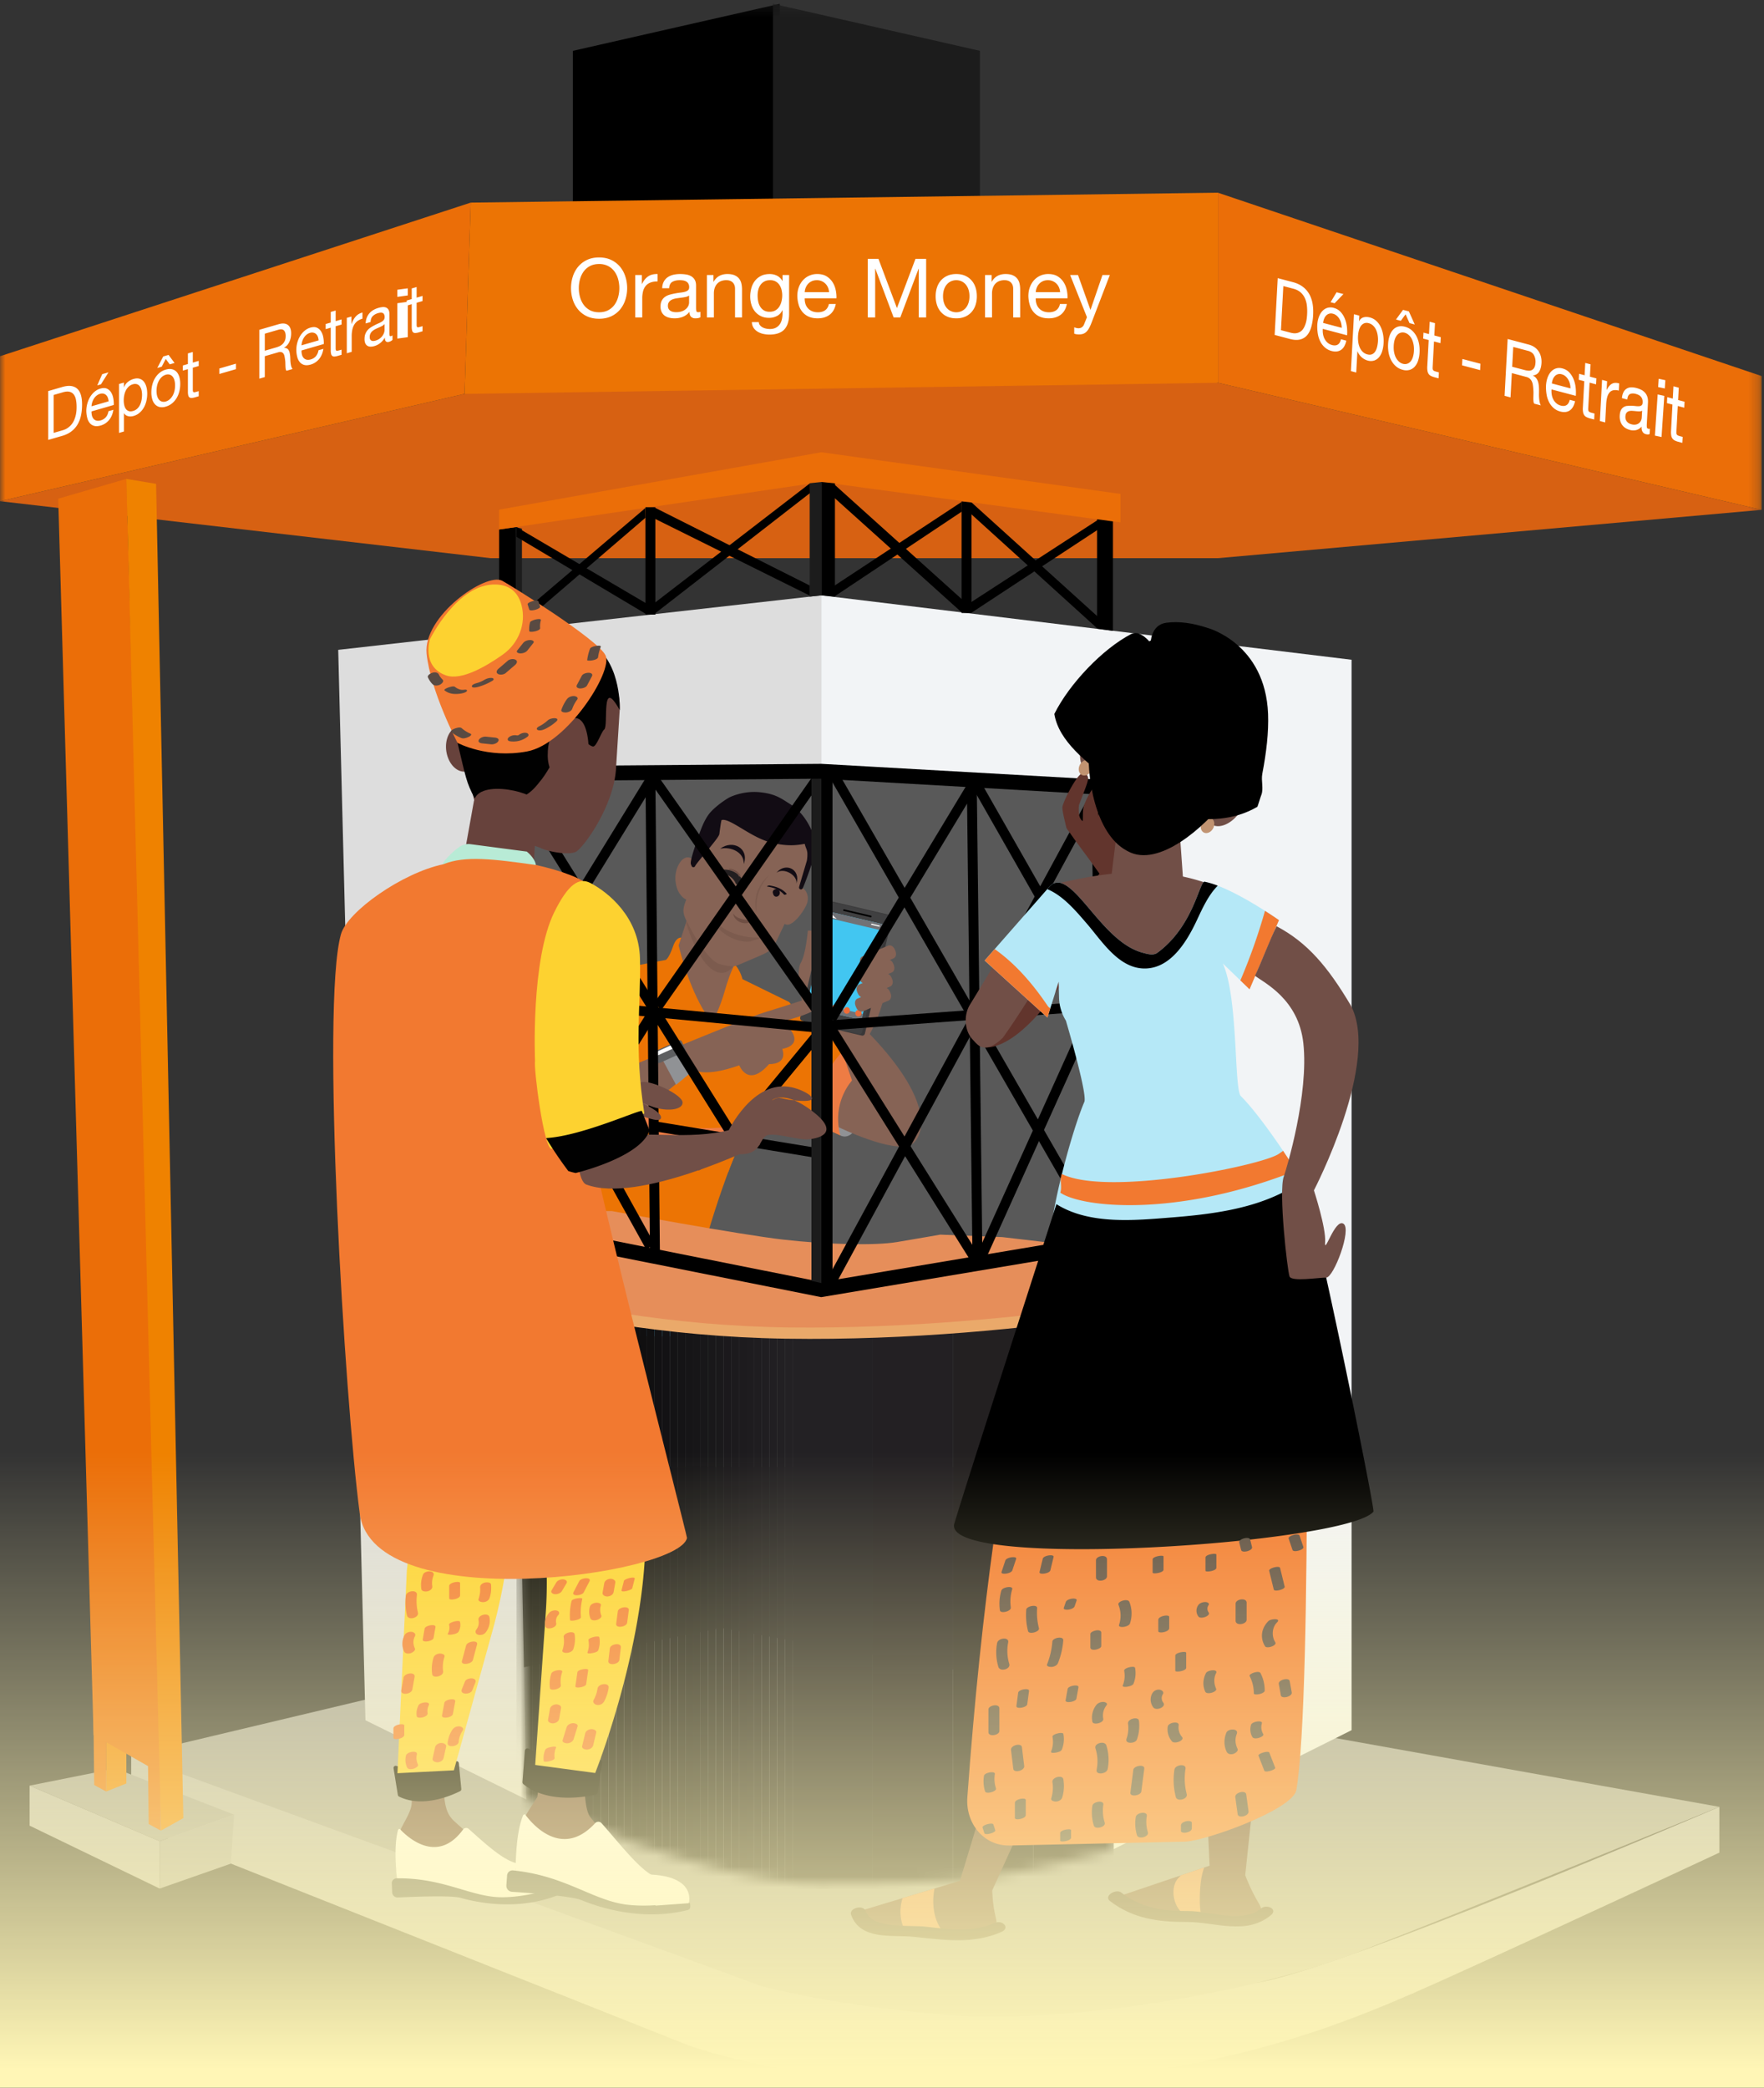 <svg xmlns="http://www.w3.org/2000/svg" xmlns:xlink="http://www.w3.org/1999/xlink" width="169" height="200" viewBox="0 0 169 200">
    <rect x="0" y="0" width="169" height="200" fill="#333333" stroke="none"/>
    <defs>
        <path id="a" d="M.202.149h.18v73.585h-.18z"/>
        <path id="c" d="M0 199.64h168.772V.232H0z"/>
        <path id="e" d="M1.072 50.106s17.803 8.308 28.248 8.07c10.444-.237 14.48.475 28.01-3.323V1.92S36.204 3.58 29.32 3.58.11.253.11.253l.962 49.853z"/>
        <path id="g" d="M0 199.64h168.772V.232H0z"/>
        <linearGradient id="i" x1="50%" x2="50%" y1="0%" y2="97.428%">
            <stop offset="0%" stop-color="#FFF6B6" stop-opacity="0"/>
            <stop offset="100%" stop-color="#FFF6B6"/>
        </linearGradient>
    </defs>
    <g fill="none" fill-rule="evenodd">
        <path fill="#595959" d="M44.507 140.529h71.19V66.944h-71.19zM44.507 66.944v73.585-73.585z"/>
        <path fill="#595959" d="M44.507 140.529h.89V66.944h-.89zM45.397 140.529h.89V66.944h-.89zM46.287 140.529h.89V66.944h-.89zM47.177 140.529h.89V66.944h-.89z"/>
        <path fill="#595959" d="M48.066 140.529h.89V66.944h-.89zM48.956 140.529h.89V66.944h-.89zM49.847 140.529h.89V66.944h-.89z"/>
        <path fill="#595959" d="M50.736 140.529h.89V66.944h-.89zM51.626 140.529h.89V66.944h-.89zM52.516 140.529h.89V66.944h-.89zM53.406 140.529h.89V66.944h-.89z"/>
        <path fill="#595959" d="M54.295 140.529h.89V66.944h-.89zM55.185 140.529h.89V66.944h-.89zM56.075 140.529h.89V66.944h-.89zM56.965 140.529h.89V66.944h-.89z"/>
        <path fill="#595959" d="M57.854 140.529h.89V66.944h-.89zM58.745 140.529h.89V66.944h-.89zM59.635 140.529h.89V66.944h-.89z"/>
        <path fill="#595959" d="M60.524 140.529h.89V66.944h-.89zM61.414 140.529h.89V66.944h-.89zM62.304 140.529h.89V66.944h-.89zM63.194 140.529h.89V66.944h-.89zM64.084 140.529h.89V66.944h-.89z"/>
        <path fill="#595959" d="M64.973 140.529h.89V66.944h-.89zM65.863 140.529h.89V66.944h-.89zM66.753 140.529h.89V66.944h-.89zM67.643 140.529h.89V66.944h-.89zM68.533 140.529h.89V66.944h-.89zM69.423 140.529h.89V66.944h-.89z"/>
        <path fill="#595959" d="M70.312 140.529h.89V66.944h-.89zM71.202 140.529h.89V66.944h-.89zM72.092 140.529h.89V66.944h-.89zM72.982 140.529h.89V66.944h-.89zM73.872 140.529h.89V66.944h-.89z"/>
        <path fill="#595959" d="M74.761 140.529h.89V66.944h-.89zM75.651 140.529h.89V66.944h-.89zM76.542 140.529h.89V66.944h-.89z"/>
        <path fill="#595959" d="M77.431 140.529h1.367V66.944H77.43zM78.798 140.529h1.366V66.944h-1.366zM80.164 140.529h1.367V66.944h-1.367z"/>
        <path fill="#595959" d="M81.53 140.529h1.368V66.944H81.53zM82.898 140.529h1.366V66.944h-1.366zM84.264 140.529h1.367V66.944h-1.367zM85.631 140.529h1.366V66.944h-1.366zM86.997 140.529h1.368V66.944h-1.368z"/>
        <path fill="#595959" d="M88.364 140.529h1.367V66.944h-1.367z"/>
        <path fill="#595959" d="M89.73 140.529h1.368V66.944H89.73zM91.098 140.529h1.367V66.944h-1.367z"/>
        <path fill="#595959" d="M92.464 140.529h1.367V66.944h-1.367zM93.831 140.529h1.366V66.944h-1.366zM95.197 140.529h1.367V66.944h-1.367z"/>
        <path fill="#595959" d="M96.564 140.529h1.367V66.944h-1.367z"/>
        <path fill="#595959" d="M97.93 140.529h1.367V66.944h-1.366z"/>
        <path fill="#595959" d="M99.297 140.529h1.367V66.944h-1.367zM100.664 140.529h1.367V66.944h-1.367z"/>
        <path fill="#595959" d="M102.03 140.529h1.368V66.944h-1.367z"/>
        <path fill="#595959" d="M103.397 140.529h1.367V66.944h-1.367z"/>
        <path fill="#595959" d="M104.764 140.529h1.367V66.944h-1.367z"/>
        <path fill="#595959" d="M106.13 140.529h1.367V66.944h-1.367zM107.497 140.529h1.367V66.944h-1.367zM108.864 140.529h1.367V66.944h-1.367z"/>
        <path fill="#595959" d="M110.23 140.529h1.367V66.944h-1.367z"/>
        <path fill="#595959" d="M111.597 140.529h1.367V66.944h-1.367zM112.964 140.529h1.367V66.944h-1.367z"/>
        <path fill="#595959" d="M114.33 140.529h1.367V66.944h-1.366z"/>
        <g transform="translate(115.315 66.795)">
            <mask id="b" fill="#fff">
                <use xlink:href="#a"/>
            </mask>
            <path fill="#595959" d="M.382 73.734V.149v73.585z" mask="url(#b)"/>
        </g>
        <path fill="#64C6E8" d="M51.713 121.104l-1.612.394-2.5 6.52h17.195l1.203-5.12-.488-.607z"/>
        <g transform="translate(0 .129)">
            <path fill="#231F20" d="M65.998 120.114l-.53 2.231s-4.252 4.38-14.128-1.168l1.226-2.813s5.381 5.076 13.432 1.75"/>
            <path fill="#6F4F44" d="M68.618 89.769c.578 1.902 2.017 1.76 2.814 1.002-1.67.732-2.332-.458-2.814-1.002"/>
            <path fill="#EC7404" d="M65.475 89.769s-.585-.423-.993.762c-.41 1.185-.7 1.302-.7 1.302s-6.71 1.225-7.322 1.547c-.613.32-6.36 11.026-6.36 11.026l6.068 1.633-4.784 11.29.817 2.595s7.205 4.053 13.127 1.253l2.012-1.486s2.937-10.968 5.912-14.417l7.244 3.361s2.159-4.258 2.8-7.059c0 0-6.767-4.609-7.234-5.163l-.467-.554-4.463-2.188s-.26-1.167-1.107-1.721-4.55-2.181-4.55-2.181"/>
            <path fill="#EC7404" d="M56.02 106.39c.863-.598 1.726-1.196 2.531-1.871-.921-1.274-2.302-2.347-3.848-2.696-.802-.18-2.59-.543-3.28.142-.774 1.42-1.322 2.44-1.322 2.44l6.067 1.634-.149.351z"/>
            <path fill="#EE7C44" d="M81.213 100.146a7.754 7.754 0 0 0-2.321 3.462 11.312 11.312 0 0 0-.48 2.401c-.048.482-.129 1.127.006 1.662l2.078.964s2.159-4.258 2.8-7.059c0 0-.909-.62-2.083-1.43M57.698 106.88c.776.397 1.612.67 2.44.932.46.145.914.309 1.38.43a23.52 23.52 0 0 0 1.592.343c.901.17 1.795.345 2.71.419a18.79 18.79 0 0 0 2.762.023c.895-.06 1.789-.183 2.66-.4.178-.38.36-.748.544-1.095-.618.126-1.26.25-1.82.301-1.404.128-2.822.169-4.229.048-2.672-.23-4.816-1.443-7.257-2.404-.456.357-.926.694-1.4 1.027.193.143.403.266.618.376"/>
            <path fill="#EC7404" d="M55.797 110.547c1.715.788 3.546 1.321 5.404 1.646 1.894.331 3.832.454 5.752.327.911-.06 1.82-.177 2.714-.364l.11-.025a47.378 47.378 0 0 1 1.451-3.478c-1.277.322-2.615.435-3.921.43a18.021 18.021 0 0 1-2.613-.191c-.467-.07-.93-.167-1.395-.254-.534-.1-1.068-.2-1.595-.33-.472-.118-.928-.277-1.39-.422a35.9 35.9 0 0 1-1.214-.4 12.5 12.5 0 0 1-1.23-.5 4.947 4.947 0 0 1-.804-.473c-.519.363-1.042.72-1.559 1.086l-.975 2.301c.412.234.834.45 1.265.647"/>
            <path fill="#909295" d="M50.1 104.406s6.068-1.883 8.752 1.524c0 0-10.268 3.64-8.751-1.524M83.296 101.576s-3.835 2.932-2.8 7.06c0 0 2.378 1.575 2.8-7.06"/>
            <path fill="#866355" d="M80.356 107.862s5.105 2.475 6.864 1.7c1.016-.447 2.873-3.583-3.894-10.628 0 0 2.823-4.843 1.181-8.849 0 0-5.382 3.776-5.994 3.295-.613-.482-.394-1.327-.132-2.086.263-.759.28-2.3-.516-2.273h-.468s-.197 2.302-.679 3.09c-.481.787-.044 3.894.679 5.163.722 1.268 1.371 1.266 2.922 2.252l1.307 3.861s-1.67 1.775-1.27 4.475M75.788 85.501c.644-1.28 1.815-.407 1.577.746-.111.679-1.876 3.207-2.418 1.784"/>
            <path fill="#866355" d="M77.56 80.26c.509 1.484-.402 3.5-.91 4.843-.576 1.468-1.322 2.926-2.006 4.376-.812 1.722-.562 1.384-3.847 2.807-1.013.439-1.994.176-2.757-.676-.535-.65-1.408-2.068-1.835-2.758-1.383-2.233-.503-1.774.218-5.065.303-1.383.542-2.899 1.082-4.144.641-1.433 1.74-2.622 3.338-2.937 1.516-.32 3.054.342 4.378 1.01 1.373.735 2.138 1.347 2.417 2.868"/>
            <path fill="#866355" d="M66.825 83.143c-.12-.485-.4-1.14-.947-1.138-.598.017-1.002.851-1.099 1.346-.149.593-.07 1.309.18 1.863.22.453.878 1.268 1.36.601"/>
            <path fill="#120C14" d="M69.002 81.178c.98-.235 2.306.315 2.253 1.466.542-1.489-1.03-2.37-2.238-1.48M74.382 83.486c.687-.548 2.028.213 1.921 1.02.434-1.335-1.042-2.085-1.92-1.02"/>
            <path fill="#6F4F44" d="M70.234 87.4c.127.823 1.297 1.218 1.843.65-.532-.047-1.13-.068-1.607-.405"/>
            <path fill="#120C14" d="M69.001 78.297c.844-.466 2.912 1.669 5.086 2.162 2.25.51 3.143-.128 3.176.14.04.323.227.591.26.91.025.26.003.622-.053.875-.021.099-.724 2.414-.736 2.512.193-.345 1.063-2.802 1.119-3.188.063-.43-.143-1.939-.224-2.126-.419-.969-1.046-1.904-2.016-2.52-.93-.59-1.418-.98-2.886-1.12-1.363-.131-2.57.36-2.841.523-.807.485-1.387 1.016-1.637 1.285-.523.561-.856 1.429-1.106 2.135-.09.257-.94 2.658-.762 2.725-.043-.01.084.18.047.158.16-.358 2.25-2.687 2.31-3.022.017-.091.17-1.437.263-1.449"/>
            <path fill="#120C14" d="M72.259 76.1c-1.15 0-2.089.404-2.28.52-.932.56-1.495 1.142-1.598 1.253-.474.509-.794 1.297-1.068 2.072-.398 1.13-.63 1.887-.726 2.286.174-.222.412-.512.705-.868.485-.588 1.22-1.48 1.27-1.654.003-.013.01-.07.02-.15.162-1.258.219-1.403.361-1.434.53-.262 1.321.213 2.316.811.87.524 1.858 1.118 2.868 1.347 1.41.32 2.261.18 2.718.104.25-.04.389-.065.5.019a.244.244 0 0 1 .096.171 1.8 1.8 0 0 0 .12.406c.046.123.094.249.122.386-.02-.586-.171-1.598-.219-1.715-.475-1.1-1.13-1.92-1.948-2.44l-.231-.148c-.796-.512-1.276-.82-2.575-.945a4.69 4.69 0 0 0-.451-.022m4.475 8.977a.18.18 0 0 1-.179-.202c.007-.059.1-.379.474-1.63.125-.42.254-.853.266-.9.05-.234.071-.578.048-.818a1.657 1.657 0 0 0-.12-.416c-.047-.125-.096-.255-.124-.396a3.344 3.344 0 0 0-.195.029c-.481.08-1.377.228-2.857-.108-1.067-.242-2.08-.852-2.974-1.39-.81-.487-1.577-.95-1.946-.808-.041.132-.104.524-.188 1.168-.011.091-.02.155-.023.173-.039.21-.46.74-1.346 1.815-.399.484-.847 1.028-.958 1.212a.173.173 0 0 1-.055.095.19.19 0 0 1-.22.023.182.182 0 0 1-.087-.132l-.003-.004a.764.764 0 0 1-.036-.08c-.095-.151-.02-.66.756-2.865.293-.83.63-1.658 1.15-2.215.316-.339.922-.863 1.676-1.317.251-.15 1.489-.689 2.951-.548 1.386.133 1.952.497 2.736 1.001l.23.147c.879.559 1.58 1.434 2.085 2.601.102.236.3 1.784.237 2.223-.062.422-.953 2.914-1.141 3.25a.18.18 0 0 1-.157.092"/>
            <path fill="#7C5B4E" d="M71.912 90.067c.37-.18.72-.208 1.082-.4-1.077.117-2.362-.15-3.339-.666-.564-.3-1.33-.996-1.423-1.044.557 1.246 2.26 2.28 3.68 2.11"/>
            <path fill="#866355" d="M65.93 87.619c-.306.952-.915 2.828-.915 2.828 1.23 4.972 3.033 7.254 3.162 7.254.117 0 .723-.993 1.305-3.06.145-.515.56-1.83 1.037-2.627"/>
            <path fill="#7C5B4E" d="M73.68 83.722c-1.845 1.524-1.223 3.534-1.195 3.547-.206-2.258 1.129-3.415 1.196-3.547"/>
            <path fill="#231F20" d="M69.143 83.622c.519-.126 1.167.411 1.337.867.1.269.79.07.696-.186-.305-.823-1.31-1.276-2.138-1.075-.425.103-.32.498.105.394"/>
            <path fill="#6F4F44" d="M69.85 83.188c.362.03.797.297.944.637.023.054.192.017.162-.051-.16-.37-.641-.649-1.032-.68-.066-.005-.189.085-.075.094"/>
            <path fill="#120C14" d="M74.04 85.414c-.07-.404.51-.48.632-.203.222.511-.51.852-.622.218"/>
            <path fill="#7C5B4E" d="M65.774 88.102l.402.763c.073.161 1.66 3.129 2.815 3.375 0 0 .6.172 1.243.218 0 0-.808 1.24-2.12.202-1.488-1.177-2.388-4.407-2.388-4.407l.048-.15z"/>
            <mask id="d" fill="#fff">
                <use xlink:href="#c"/>
            </mask>
            <path fill="#FFF" d="M58.67 123.839h3.453v-1.676H58.67z" mask="url(#d)"/>
            <path fill="#383738" d="M82.861 98.891c-.032.135-.158.22-.283.19L77.1 97.794c-.125-.029-.2-.162-.169-.297l2.6-11.055c.032-.135.159-.22.284-.191l5.478 1.288c.125.03.2.163.168.298l-2.6 11.055z" mask="url(#d)"/>
            <path fill="#404041" d="M82.593 98.756c-.031.133-.158.217-.282.188l-5.478-1.289c-.125-.029-.201-.16-.17-.294l2.573-10.935c.031-.133.158-.218.282-.189l5.478 1.289c.125.03.2.161.17.294l-2.573 10.936z" mask="url(#d)"/>
            <path fill="#42C6F1" d="M82.592 97.34c-.031.132-.158.217-.283.187l-4.844-1.139c-.125-.03-.2-.161-.169-.294l2.037-8.659c.031-.133.158-.218.282-.188l4.845 1.139c.124.03.2.161.168.295l-2.036 8.658z" mask="url(#d)"/>
            <path fill="#717276" d="M84.547 89.027l.082-.346c.03-.134-.044-.266-.17-.295l-4.844-1.139c-.124-.03-.251.055-.282.188l-.082.346 5.296 1.246zM77.374 95.763l-.078.33c-.032.134.044.266.17.295l4.843 1.14c.125.03.252-.056.283-.189l.078-.33-5.296-1.246z" mask="url(#d)"/>
            <path fill="#000" d="M83.503 87.685c-.01.043-.042.071-.072.064l-2.61-.614c-.03-.007-.047-.047-.037-.089.01-.042.042-.07.072-.064l2.61.614c.03.007.047.048.037.09" mask="url(#d)"/>
            <path fill="#383738" d="M78.636 97.218c-.032.133-.158.217-.283.188l-.026-.006c-.125-.03-.2-.161-.169-.295l.006-.028c.032-.133.158-.218.283-.188l.026.006c.125.03.2.161.17.295l-.007.028zM80.003 97.54c-.032.133-.158.217-.283.187l-.026-.005c-.125-.03-.2-.161-.169-.295l.006-.029c.032-.133.158-.217.283-.188l.026.006c.125.03.2.162.17.295l-.007.028zM81.37 97.861c-.032.133-.158.218-.283.188l-.026-.006c-.125-.03-.2-.161-.17-.294l.007-.029c.032-.133.158-.217.283-.188l.026.006c.125.03.2.162.17.295l-.007.028z" mask="url(#d)"/>
            <path fill="#FFF" d="M84.263 88.65l-.807-.19.025-.105.807.19z" mask="url(#d)"/>
            <path fill="#EF6C37" d="M78.088 95.956c-.04.17-.202.278-.36.24-.16-.037-.257-.205-.217-.376.04-.17.202-.278.361-.24.16.037.256.206.216.376M79.198 96.217c-.04.17-.201.278-.36.24-.16-.037-.257-.205-.217-.376.04-.17.202-.278.361-.24.16.037.256.205.216.376M80.308 96.478c-.04.17-.202.278-.36.241-.16-.038-.257-.206-.217-.377.04-.17.202-.278.361-.24.16.037.256.206.216.376M81.418 96.74c-.04.17-.202.277-.36.24-.16-.038-.257-.206-.217-.376.04-.17.202-.279.361-.241.16.037.256.206.216.376M82.529 97c-.04.171-.202.278-.362.241-.159-.038-.256-.206-.216-.376.04-.17.202-.278.361-.241.16.037.257.206.217.376" mask="url(#d)"/>
            <path fill="#FFF" d="M79.56 87.349l-.09.384.685.162z" mask="url(#d)"/>
            <path fill="#866355" d="M51.12 104.159s-1.254 4.458 1.446 5.716c3.537 1.649 11.719-5.829 13.87-7.544 0 0 .966.82 4.392-.405 0 0 .822 2.217 2.853-.117 0 0 1.784.117 1.266-1.458 0 0 2.619-.342 0-2.65 0 0 5.112-1.055 3.74-2.6 0 0-3.286 1.108-5.435 1.75-2.149.641-17.702 7.2-17.702 7.2s-3.348-.378-4.43.108" mask="url(#d)"/>
            <path fill="#909295" d="M65.189 100.676l1.014 1.93-1.431 1.192-1.432-2.652z" mask="url(#d)"/>
            <path fill="#5E5F61" d="M65.66 100.39c.042.093-.011.208-.119.257l-2.325 1.045c-.107.048-.229.011-.27-.082l-.342-.759c-.042-.094.011-.209.119-.257l2.325-1.045c.107-.048.23-.012.271.082l.34.758z" mask="url(#d)"/>
            <path fill="#FFF" d="M65.233 99.88c.02.047-.05.125-.157.173l-1.958.88c-.108.049-.212.05-.233.003l-.073-.161c-.02-.047.05-.124.157-.173l1.958-.88c.108-.049.212-.05.233-.003l.073.162z" mask="url(#d)"/>
            <path fill="#866355" d="M85.786 90.974c.124.299.045.616-.177.708l-2.483 1.037c-.222.092-.503-.074-.628-.372l-.059-.142c-.125-.298-.045-.615.177-.708l2.483-1.036c.222-.093.504.073.628.372l.06.141z" mask="url(#d)"/>
            <path fill="#866355" d="M85.63 92.32c.124.299.044.616-.178.709l-2.483 1.036c-.222.093-.503-.074-.628-.372l-.059-.142c-.124-.298-.044-.615.178-.708l2.482-1.036c.222-.093.504.074.628.372l.06.142z" mask="url(#d)"/>
            <path fill="#866355" d="M85.473 93.667c.124.298.044.615-.178.708l-2.483 1.036c-.222.093-.503-.073-.627-.372l-.06-.141c-.124-.299-.044-.616.178-.708l2.482-1.037c.222-.092.504.074.628.372l.06.142z" mask="url(#d)"/>
            <path fill="#866355" d="M85.316 95.013c.124.298.045.615-.178.708l-2.482 1.036c-.222.093-.504-.073-.628-.371l-.059-.142c-.125-.298-.045-.615.177-.708l2.482-1.036c.223-.093.504.073.629.372l.059.141z" mask="url(#d)"/>
            <path fill="#B9B9BA" d="M12.568 168.036v6.574l53.409 21.211s11.987 4.384 29.553 3.757c21.75-.775 33.35-5.791 43.558-10.41 10.207-4.618 25.636-11.818 25.636-11.818v-4.383s-37.624 16.202-44.745 16.906c-7.121.705-40.59 1.409-49.018-1.8-8.426-3.21-53.764-19.098-53.764-19.098l-4.63-.94z" mask="url(#d)"/>
            <path fill="#A2A2A3" d="M36.899 162.244l-24.331 5.791 60.292 22.073s6.226 1.806 17.702 2.779c11.077.94 29.061-1.952 39.387-5.944 10.325-3.992 34.775-13.976 34.775-13.976l-95.661-17.142-32.164 6.419zM22.419 173.71l-11.362-4.422-8.222 1.644 12.462 5.325z" mask="url(#d)"/>
            <path fill="#A9A9AA" d="M22.123 178.405l.296-4.695-7.121 2.547v4.537z" mask="url(#d)"/>
            <path fill="#000" d="M74.71.232l-19.827 4.51V23.02l19.827-4.036z" mask="url(#d)"/>
            <path fill="#1C1C1C" d="M74.053.232l19.828 4.51V23.02l-19.828-4.036z" mask="url(#d)"/>
            <path fill="#F2F4F6" d="M129.487 63.076v102.545l-22.788 11.394-1.424-101.595-26.586-1.662V56.904z" mask="url(#d)"/>
            <path fill="#DDD" d="M50.442 172.268l-15.43-7.596-2.61-102.545 46.287-5.223v16.854l-30.146.238z" mask="url(#d)"/>
        </g>
        <g transform="translate(49.37 122.29)">
            <mask id="f" fill="#fff">
                <use xlink:href="#e"/>
            </mask>
            <path fill="#000" d="M.11 58.651h.027V.253H.109zM.137 58.651H.87V.253H.137z" mask="url(#f)"/>
            <path fill="#010101" d="M.87 58.651h.734V.253H.87z" mask="url(#f)"/>
            <path fill="#020202" d="M1.604 58.651h.734V.253h-.734z" mask="url(#f)"/>
            <path fill="#030303" d="M2.338 58.651h.734V.253h-.734z" mask="url(#f)"/>
            <path fill="#040404" d="M3.072 58.651h.734V.253h-.734z" mask="url(#f)"/>
            <path fill="#050505" d="M3.806 58.651h.733V.253h-.733z" mask="url(#f)"/>
            <path fill="#060606" d="M4.54 58.651h.733V.253H4.54z" mask="url(#f)"/>
            <path fill="#070707" d="M5.273 58.651h.734V.253h-.734z" mask="url(#f)"/>
            <path fill="#080808" d="M6.007 58.651h.734V.253h-.734z" mask="url(#f)"/>
            <path fill="#090809" d="M6.74 58.651h.735V.253H6.74z" mask="url(#f)"/>
            <path fill="#0A090A" d="M7.475 58.651h.733V.253h-.733z" mask="url(#f)"/>
            <path fill="#0B0A0B" d="M8.208 58.651h.734V.253h-.734z" mask="url(#f)"/>
            <path fill="#0C0B0C" d="M8.942 58.651h.734V.253h-.734z" mask="url(#f)"/>
            <path fill="#0D0C0D" d="M9.676 58.651h.734V.253h-.734z" mask="url(#f)"/>
            <path fill="#0E0D0E" d="M10.41 58.651h.734V.253h-.734z" mask="url(#f)"/>
            <path fill="#0F0E0F" d="M11.144 58.651h.733V.253h-.733z" mask="url(#f)"/>
            <path fill="#100F10" d="M11.877 58.651h.734V.253h-.734z" mask="url(#f)"/>
            <path fill="#111011" d="M12.611 58.651h.734V.253h-.734z" mask="url(#f)"/>
            <path fill="#121113" d="M13.345 58.651h.734V.253h-.734z" mask="url(#f)"/>
            <path fill="#131214" d="M14.079 58.651h.734V.253h-.734z" mask="url(#f)"/>
            <path fill="#141315" d="M14.813 58.651h.734V.253h-.734z" mask="url(#f)"/>
            <path fill="#151416" d="M15.547 58.651h.733V.253h-.733z" mask="url(#f)"/>
            <path fill="#161517" d="M16.28 58.651h.734V.253h-.734z" mask="url(#f)"/>
            <path fill="#171618" d="M17.014 58.651h.734V.253h-.734z" mask="url(#f)"/>
            <path fill="#181719" d="M17.748 58.651h.734V.253h-.734z" mask="url(#f)"/>
            <path fill="#19181A" d="M18.482 58.651h.733V.253h-.733z" mask="url(#f)"/>
            <path fill="#1A191B" d="M19.215 58.651h.734V.253h-.734z" mask="url(#f)"/>
            <path fill="#1B191C" d="M19.95 58.651h.733V.253h-.733z" mask="url(#f)"/>
            <path fill="#1C1A1D" d="M20.683 58.651h.734V.253h-.734z" mask="url(#f)"/>
            <path fill="#1D1B1E" d="M21.417 58.651h.734V.253h-.734z" mask="url(#f)"/>
            <path fill="#1E1C1F" d="M22.151 58.651h.734V.253h-.734z" mask="url(#f)"/>
            <path fill="#1F1D20" d="M22.885 58.651h.733V.253h-.733z" mask="url(#f)"/>
            <path fill="#201E21" d="M23.618 58.651h.734V.253h-.734z" mask="url(#f)"/>
            <path fill="#211F22" d="M24.352 58.651h.734V.253h-.734z" mask="url(#f)"/>
            <path fill="#222023" d="M25.086 58.651h.734V.253h-.734z" mask="url(#f)"/>
            <path fill="#232124" d="M25.82 58.651h.734V.253h-.734z" mask="url(#f)"/>
            <path fill="#232124" d="M26.554 58.651h7.694V.253h-7.694z" mask="url(#f)"/>
            <path fill="#232023" d="M34.248 58.651h7.694V.253h-7.694z" mask="url(#f)"/>
            <path fill="#232021" d="M41.942 58.651h7.694V.253h-7.694z" mask="url(#f)"/>
            <path fill="#231F20" d="M49.636 58.651h7.694V.253h-7.694zM57.33 58.651V.253v58.398z" mask="url(#f)"/>
        </g>
        <g transform="translate(0 .129)">
            <path fill="#E68E5A" d="M96.017 118.384l14.243 1.662 10.444 2.37s-47.046 11.268-79.424-.937c-2.373-.712-5.698-2.165-5.698-2.165l13.554-.93.342-2.492h9.153s12.225 2.255 16.379 2.73c4.154.474 8.783.593 10.92.237 2.136-.356 4.153-.712 4.153-.712l5.934.237z"/>
            <path fill="#000" d="M70.629 109.073l-.77-.05L48.14 74.246l.805-.503 21.371 34.216 8.007-9.699.732.605z"/>
            <path fill="#000" d="M62.272 119.873L61.836 74l.863-.278 16.379 23.263-.777.546L62.8 75.515l.422 44.349z"/>
            <path fill="#000" d="M61.895 119.544L49.063 96.42l.83-.46 12.833 23.124zM49.999 95.51l-.808-.497L61.906 74.35l.809.498zM63.392 96.58l-.777-.544 15.941-22.788.778.545z"/>
            <path fill="#000" d="M50.343 117.212l-.804-.504 12.37-19.702.803.504zM104.864 118.443l-25.637-44.54.823-.474 25.636 44.54z"/>
            <path fill="#000" d="M80.056 122.908l-.834-.453 25.636-47.261.834.452z"/>
            <path fill="#000" d="M93.169 120.517l-.517-43.662-12.607 20.881-.813-.49 13.469-22.309.88.24.538 45.33z"/>
            <path fill="#000" d="M104.862 95.831l-11.63-20.414.824-.47 11.632 20.414zM94.076 121.284l-.865-.39 11.134-24.662.865.39z"/>
            <path fill="#000" d="M93.198 120.981L79.236 98.692l.805-.504 13.962 22.289z"/>
            <path fill="#000" d="M79.594 98.913l-30.16-2.844.089-.945 30.16 2.844z"/>
            <mask id="h" fill="#fff">
                <use xlink:href="#g"/>
            </mask>
            <path fill="#000" d="M78.413 123.413h1.346V73.666h-1.346z" mask="url(#h)"/>
            <path fill="#000" d="M78.678 124.137l-29.566-5.89.279-1.396 29.31 5.839 26.442-4.432-.58-42.828 1.424-.02.597 44.05z" mask="url(#h)"/>
            <path fill="#000" d="M79.562 111.02l-17.328-2.849.153-.937 17.329 2.848z" mask="url(#h)"/>
            <path fill="#1C1C1C" d="M78.69 122.79l-.95-.218V73.666h.95z" mask="url(#h)"/>
            <path fill="#000" d="M79.673 98.562l-.07-.947 25.919-1.898.07.946z" mask="url(#h)"/>
            <path fill="#D76112" d="M0 47.885l47 5.459h69.669l52.103-4.629-52.815-12.343-70.738 1.068z" mask="url(#h)"/>
            <path fill="#EF8200" d="M12.106 165.03l-1.938.772v5.695l1.938-.772z" mask="url(#h)"/>
            <path fill="#EB6E08" d="M15.612 169.88l-6.646-3.798L5.578 47.647l6.528-1.899z" mask="url(#h)"/>
            <path fill="#EB6E08" d="M15.39 175.235l-1.143-.623-.086-7.418 1.264.967zM10.168 171.497l-1.143-.623-.086-7.418 1.264.966z" mask="url(#h)"/>
            <path fill="#EF8200" d="M15.43 175.235L12.105 45.748l2.849.475 2.61 127.825z" mask="url(#h)"/>
            <path fill="#EB6E08" d="M0 47.885V33.998l45.1-14.717-.593 18.324z" mask="url(#h)"/>
            <path fill="#EC7404" d="M45.101 19.281l-.594 18.324 72.178-1.063v-18.21z" mask="url(#h)"/>
            <path fill="#EB6E08" d="M116.685 36.542v-18.21l52.087 17.565v12.818z" mask="url(#h)"/>
            <path fill="#000" d="M106.627 60.307V49.353l-.464-.163-1.062-.077v10.984zM47.82 50.595v9.792l1.65-.172v-9.851z" mask="url(#h)"/>
            <path fill="#EB6E08" d="M107.35 47.19l-28.66-3.994v2.849l28.66 3.875zM78.69 43.196l-30.87 5.5v1.899l30.87-4.55z" mask="url(#h)"/>
            <path fill="#B9B9BA" d="M15.297 180.794l-12.462-6.027v-3.835l12.462 5.325z" mask="url(#h)"/>
            <path fill="#EAA96A" d="M35.582 119.314s17.538 7.467 40.054 7.726c22.732.261 45.068-4.625 45.068-4.625v.999s-21.8 5.059-45.36 4.703c-23.56-.357-39.762-7.834-39.762-7.834v-.97z" mask="url(#h)"/>
            <path fill="#000" d="M48.54 118.376l-.72-45.087 30.888-.243.025.002 27.276 1.542v1.443L78.67 74.47l-29.403.232.696 43.65zM79.992 46.174l-1.303-.13v10.86l1.303.13z" mask="url(#h)"/>
            <path fill="#1C1C1C" d="M77.569 46.163l1.167-.118v10.86l-1.167.119zM50.005 50.51l-.594-.146v9.851l.594-.074z" mask="url(#h)"/>
            <path fill="#000" d="M93.073 58.594h-.95V47.906l.95.104zM61.836 58.752h.95V48.46h-.95z" mask="url(#h)"/>
            <path fill="#000" d="M105.154 60.1L92.598 48.715l.485-.706 12.844 11.621zM92.18 58.576l-12.914-11.62.637-.704 12.964 11.67zM77.569 56.925L62.384 49.39l.404-.86 14.781 7.43zM62.01 58.763l-12.54-7.471.013-.928L62.04 57.75z" mask="url(#h)"/>
            <path fill="#000" d="M49.5 60.068l12.335-10.596-.013-.928L49.47 59.056zM62.742 58.648l14.853-11.536-.014-.927-14.87 11.45zM79.926 57.023l12.203-8.133-.014-.928-12.22 8.048zM93.05 58.585l12.076-7.936-.014-.928-12.093 7.851z" mask="url(#h)"/>
            <path fill="#FFF" d="M55.563 28.312c.074.275.189.523.346.744.157.22.359.396.605.53.247.133.54.2.88.2.341 0 .635-.067.881-.2.246-.134.449-.31.606-.53.157-.221.272-.469.345-.744a3.243 3.243 0 0 0 0-1.674 2.282 2.282 0 0 0-.345-.743 1.77 1.77 0 0 0-.606-.53 1.82 1.82 0 0 0-.88-.201c-.341 0-.634.067-.88.2-.247.134-.449.311-.606.53-.157.221-.272.469-.346.744a3.231 3.231 0 0 0 0 1.674m-.688-1.941c.113-.354.282-.667.508-.94.224-.272.505-.49.84-.652.336-.162.726-.244 1.172-.244.445 0 .835.082 1.171.244.335.162.616.38.841.652.226.273.395.586.507.94.113.353.17.722.17 1.104 0 .383-.057.751-.17 1.105a2.784 2.784 0 0 1-.507.94 2.439 2.439 0 0 1-.84.647c-.337.16-.727.24-1.172.24-.446 0-.836-.08-1.171-.24a2.425 2.425 0 0 1-.841-.648 2.778 2.778 0 0 1-.508-.94 3.612 3.612 0 0 1-.169-1.104c0-.382.057-.75.17-1.104M61.49 26.218v.856h.016c.162-.33.362-.574.597-.73.236-.158.535-.231.896-.22v.707c-.267 0-.495.036-.683.11-.189.073-.341.18-.456.322a1.34 1.34 0 0 0-.252.515 2.808 2.808 0 0 0-.078.695v1.808h-.669v-4.063h.63zM66.018 28.183a.835.835 0 0 1-.33.137 4.922 4.922 0 0 1-.428.07c-.15.018-.3.04-.452.063a1.697 1.697 0 0 0-.41.113.743.743 0 0 0-.294.223.62.62 0 0 0-.114.395.533.533 0 0 0 .24.462.73.73 0 0 0 .248.101c.093.02.193.032.298.032.22 0 .409-.03.566-.09a1.18 1.18 0 0 0 .385-.227c.1-.092.173-.19.22-.297a.745.745 0 0 0 .071-.302v-.68zm1.085 2.083c-.116.068-.276.102-.48.102a.576.576 0 0 1-.412-.145c-.102-.097-.154-.256-.154-.476-.183.22-.397.38-.64.476a2.119 2.119 0 0 1-.79.145c-.184 0-.358-.021-.523-.063a1.217 1.217 0 0 1-.429-.196.944.944 0 0 1-.287-.35 1.184 1.184 0 0 1-.106-.523c0-.23.04-.42.118-.566.079-.146.182-.266.31-.358.129-.092.276-.16.441-.208.165-.047.334-.086.507-.118.183-.036.358-.064.523-.082.165-.019.31-.045.436-.079a.735.735 0 0 0 .3-.15c.072-.065.109-.16.109-.286a.67.67 0 0 0-.083-.354.563.563 0 0 0-.212-.204.863.863 0 0 0-.29-.095 2.17 2.17 0 0 0-.32-.023c-.282 0-.518.053-.707.16-.188.108-.29.311-.306.61h-.668c.01-.252.062-.464.157-.637.094-.173.22-.313.377-.42.158-.108.337-.185.539-.233.201-.046.417-.07.648-.07.184 0 .366.013.546.04.181.025.345.079.492.16a.941.941 0 0 1 .354.341c.089.147.133.338.133.573v2.087c0 .157.01.271.028.345.018.073.08.11.184.11.058 0 .126-.011.205-.032v.519zM68.353 26.218v.644h.016c.277-.492.717-.739 1.32-.739.267 0 .49.037.668.11.178.074.322.176.433.307.11.13.187.287.231.467.045.181.067.382.067.602v2.672h-.668v-2.75c0-.253-.073-.451-.22-.598-.146-.147-.349-.22-.605-.22a1.36 1.36 0 0 0-.531.094.996.996 0 0 0-.373.267c-.1.115-.175.25-.225.405-.05.155-.074.324-.074.507v2.295h-.668v-4.063h.629zM74.292 29.602c.155-.092.279-.213.373-.362.095-.15.164-.318.209-.507.044-.189.067-.377.067-.566 0-.178-.022-.354-.064-.527a1.45 1.45 0 0 0-.2-.467c-.092-.14-.211-.25-.357-.335a1.065 1.065 0 0 0-.535-.125c-.215 0-.399.04-.55.121-.152.082-.277.19-.374.327a1.378 1.378 0 0 0-.212.471 2.271 2.271 0 0 0-.067.559c0 .183.019.367.055.55.037.183.1.35.189.5.089.148.207.269.354.36.146.092.33.138.55.138.22 0 .407-.046.562-.137m.853 1.827c-.305.33-.781.495-1.431.495-.189 0-.381-.02-.578-.063a1.763 1.763 0 0 1-.534-.204 1.242 1.242 0 0 1-.397-.369 1.048 1.048 0 0 1-.173-.559h.668a.49.49 0 0 0 .114.307c.07.084.157.152.26.204.102.053.213.09.334.114.12.024.235.036.346.036.22 0 .406-.039.558-.114a1.05 1.05 0 0 0 .377-.315c.1-.133.172-.294.216-.483.045-.189.067-.396.067-.621v-.267h-.016c-.116.251-.29.436-.523.554-.233.118-.48.177-.742.177-.305 0-.569-.055-.794-.166a1.655 1.655 0 0 1-.566-.444 1.89 1.89 0 0 1-.342-.652 2.679 2.679 0 0 1-.115-.79c0-.24.032-.489.095-.743s.168-.484.314-.692c.147-.207.341-.377.582-.51.241-.134.537-.2.889-.2.257 0 .492.056.707.168.214.113.382.282.503.507h.008v-.582h.629v3.719c0 .665-.153 1.163-.456 1.493M79.323 27.412a1.148 1.148 0 0 0-.244-.365 1.147 1.147 0 0 0-.821-.334c-.174 0-.33.03-.468.09-.14.06-.258.143-.358.248-.1.104-.178.227-.236.365a1.38 1.38 0 0 0-.102.444h2.335a1.369 1.369 0 0 0-.106-.448m.16 2.61c-.303.23-.686.346-1.147.346-.325 0-.607-.052-.845-.157a1.658 1.658 0 0 1-.601-.44 1.863 1.863 0 0 1-.366-.677 3.263 3.263 0 0 1-.137-.856c0-.31.047-.593.141-.85.094-.256.227-.479.397-.668a1.807 1.807 0 0 1 1.372-.597c.361 0 .662.075.9.224.238.15.43.34.574.57.144.23.243.482.298.755.056.272.078.531.067.778h-3.042c-.005.178.016.347.063.507a1.119 1.119 0 0 0 .63.72c.162.073.353.11.573.11.283 0 .515-.066.696-.197.18-.131.3-.33.357-.597h.66c-.089.455-.286.799-.59 1.03M84.161 24.669l1.77 4.717 1.776-4.717h1.022v5.612h-.708v-4.669h-.016l-1.753 4.67h-.637l-1.753-4.67h-.016v4.67h-.707v-5.613zM90.446 28.91c.065.191.156.351.27.48a1.205 1.205 0 0 0 .896.397 1.184 1.184 0 0 0 .896-.397c.117-.129.207-.289.272-.48a2.02 2.02 0 0 0 .099-.657c0-.246-.033-.464-.099-.656a1.408 1.408 0 0 0-.27-.483 1.159 1.159 0 0 0-.405-.3 1.208 1.208 0 0 0-.492-.101c-.173 0-.336.034-.491.102a1.15 1.15 0 0 0-.405.299c-.115.13-.206.292-.271.483-.066.192-.099.41-.099.656 0 .247.033.465.099.657m-.68-1.494c.083-.26.21-.485.377-.676.168-.191.375-.342.621-.452.246-.11.53-.165.85-.165.324 0 .608.055.852.165.244.11.45.261.617.452.168.191.294.417.378.676.084.26.125.539.125.837 0 .3-.041.577-.125.834-.084.256-.21.48-.378.672-.168.191-.373.34-.617.448a2.105 2.105 0 0 1-.853.161c-.32 0-.603-.054-.849-.161a1.735 1.735 0 0 1-.62-.448 1.897 1.897 0 0 1-.378-.672 2.677 2.677 0 0 1-.126-.834c0-.298.042-.578.126-.837M95.001 26.218v.644h.016c.277-.492.717-.739 1.32-.739.268 0 .49.037.668.11.178.074.323.176.433.307.11.13.187.287.232.467.044.181.067.382.067.602v2.672h-.669v-2.75c0-.253-.073-.451-.22-.598-.146-.147-.349-.22-.605-.22a1.36 1.36 0 0 0-.53.094.996.996 0 0 0-.374.267c-.1.115-.174.25-.224.405-.05.155-.075.324-.075.507v2.295h-.668v-4.063h.629zM101.459 27.412a1.154 1.154 0 0 0-.244-.365 1.144 1.144 0 0 0-.821-.334c-.173 0-.33.03-.468.09-.139.06-.258.143-.357.248-.1.104-.179.227-.236.365a1.38 1.38 0 0 0-.103.444h2.335a1.369 1.369 0 0 0-.106-.448m.161 2.61c-.304.23-.686.346-1.148.346-.325 0-.606-.052-.844-.157a1.655 1.655 0 0 1-.602-.44 1.863 1.863 0 0 1-.366-.677 3.278 3.278 0 0 1-.137-.856c0-.31.047-.593.142-.85.094-.256.226-.479.397-.668a1.807 1.807 0 0 1 1.371-.597c.362 0 .662.075.9.224.238.15.43.34.574.57.144.23.244.482.299.755.055.272.077.531.067.778H99.23c-.005.178.016.347.063.507a1.119 1.119 0 0 0 .63.72c.162.073.353.11.573.11.283 0 .515-.066.696-.197.18-.131.3-.33.357-.597h.661c-.09.455-.286.799-.59 1.03M104.56 30.824a4.246 4.246 0 0 1-.232.503c-.076.136-.16.247-.252.334a.851.851 0 0 1-.306.189c-.113.039-.243.059-.39.059-.078 0-.156-.006-.235-.016a1.14 1.14 0 0 1-.228-.055v-.614a1.127 1.127 0 0 0 .393.095c.136 0 .25-.033.342-.098a.607.607 0 0 0 .208-.28l.275-.683-1.61-4.04h.753l1.187 3.324h.016l1.14-3.324h.707l-1.768 4.606zM122.722 31.5l.949.25c.064.017.144.032.241.045a1.015 1.015 0 0 0 .644-.135.951.951 0 0 0 .305-.299c.093-.135.172-.313.24-.535.066-.222.109-.501.126-.836a4.764 4.764 0 0 0-.027-.892 2.258 2.258 0 0 0-.212-.717 1.63 1.63 0 0 0-.418-.53 1.72 1.72 0 0 0-.66-.32l-.96-.255-.228 4.223zm-.31-4.984l1.471.389c.66.175 1.158.523 1.491 1.044.334.522.477 1.219.43 2.093a5.102 5.102 0 0 1-.186 1.183c-.1.332-.239.597-.421.794-.18.196-.405.324-.672.382-.267.058-.579.04-.935-.054l-1.471-.39.293-5.441zM128.052 27.87l.655.172-.845.883-.385-.102.575-.954zm.493 3.408c0-.155-.02-.307-.058-.456a1.495 1.495 0 0 0-.167-.404 1.23 1.23 0 0 0-.264-.31.89.89 0 0 0-.347-.18.683.683 0 0 0-.361-.007.639.639 0 0 0-.286.168.914.914 0 0 0-.199.307 1.45 1.45 0 0 0-.102.41l1.784.472zm.439 1.229c-.092.424-.26.718-.506.883-.244.164-.544.2-.896.107a1.578 1.578 0 0 1-.639-.328 1.886 1.886 0 0 1-.437-.553 2.486 2.486 0 0 1-.245-.73 4.214 4.214 0 0 1-.06-.857c.015-.295.067-.559.152-.792.085-.232.199-.422.338-.57.14-.15.302-.25.486-.305a1.08 1.08 0 0 1 .593.002c.277.074.502.206.677.4.174.193.31.415.408.668.098.253.161.517.19.792.027.276.03.532.01.768l-2.325-.615a2.03 2.03 0 0 0 .022.505c.028.164.078.317.152.457s.17.263.29.367c.12.104.265.178.433.223.216.057.397.04.542-.05.145-.09.247-.26.304-.507l.511.135zM132.016 32.544c.01-.183 0-.367-.029-.552a1.992 1.992 0 0 0-.148-.515 1.309 1.309 0 0 0-.283-.407.95.95 0 0 0-.423-.236.668.668 0 0 0-.445.014.748.748 0 0 0-.313.261c-.084.12-.147.264-.19.433-.045.169-.07.345-.08.527a3.02 3.02 0 0 0 .023.574c.026.191.075.365.146.522.07.158.165.296.285.412a.98.98 0 0 0 .443.245c.173.046.32.041.446-.013a.694.694 0 0 0 .306-.267c.08-.123.141-.272.183-.447.042-.174.069-.358.08-.55zm-2.298-2.571l.51.135-.028.533.011.003a.66.66 0 0 1 .422-.371c.186-.051.387-.048.603.009.24.063.446.174.619.333.172.16.312.35.42.571.108.222.185.466.23.73.048.265.064.537.049.817-.015.28-.059.536-.13.77a1.65 1.65 0 0 1-.3.581 1.033 1.033 0 0 1-.468.325 1.09 1.09 0 0 1-.63 0 1.414 1.414 0 0 1-.528-.276 1.52 1.52 0 0 1-.25-.26 1.322 1.322 0 0 1-.192-.348l-.012-.003-.11 2.035-.51-.135.294-5.45zM134.418 29.555l.559.147.565 1.256-.504-.134-.375-.841-.46.62-.462-.122.677-.926zm-.892 3.428c-.013.239 0 .458.041.656.04.199.101.372.182.52.082.148.18.27.294.368a.944.944 0 0 0 .37.198c.132.035.259.035.381 0a.706.706 0 0 0 .324-.204c.096-.1.173-.238.233-.41a2.26 2.26 0 0 0 .11-.616c.012-.239 0-.458-.042-.657-.04-.198-.1-.373-.181-.524a1.283 1.283 0 0 0-.294-.37.936.936 0 0 0-.37-.199.706.706 0 0 0-.381 0 .704.704 0 0 0-.325.207 1.18 1.18 0 0 0-.232.414c-.06.172-.097.378-.11.617zm-.54-.143c.015-.29.062-.552.14-.786.078-.235.185-.428.323-.58.138-.151.303-.256.496-.313.191-.057.411-.053.66.012.243.065.457.176.64.332.182.157.332.345.45.564.119.22.203.463.254.732.05.268.068.547.052.837a3 3 0 0 1-.14.782 1.592 1.592 0 0 1-.323.575 1.066 1.066 0 0 1-.498.314 1.219 1.219 0 0 1-.658-.012 1.587 1.587 0 0 1-.642-.332 1.958 1.958 0 0 1-.448-.564 2.506 2.506 0 0 1-.254-.728 3.444 3.444 0 0 1-.052-.833zM137.417 32.01l.618.164-.03.572-.62-.164-.13 2.446a.886.886 0 0 0 .004.187.239.239 0 0 0 .052.122c.026.033.064.06.114.081.05.02.115.042.194.063l.234.062-.03.572-.39-.104a1.704 1.704 0 0 1-.338-.124.614.614 0 0 1-.222-.186.72.72 0 0 1-.114-.293 1.951 1.951 0 0 1-.019-.454l.135-2.507-.528-.14.03-.572.53.14.063-1.181.51.135-.063 1.181zM140.103 34.26l1.736.459-.032.61-1.737-.46zM146.064 35.32c.132.035.259.055.38.062a.602.602 0 0 0 .324-.066.568.568 0 0 0 .232-.24c.06-.11.096-.264.107-.462a1.332 1.332 0 0 0-.144-.718c-.11-.205-.3-.343-.569-.414l-1.417-.375-.102 1.898 1.19.315zm-1.624-2.974l2.017.534c.409.109.722.32.938.635.216.315.313.694.289 1.136-.018.33-.093.604-.224.822a.73.73 0 0 1-.595.36v.016c.121.063.22.14.294.232.074.092.132.194.173.305.04.111.068.23.083.358.016.128.026.26.03.395.002.134 0 .27-.002.409-.004.138-.001.275.008.411.008.137.025.269.048.396.024.127.063.245.12.352l-.638-.168a.608.608 0 0 1-.069-.25c-.01-.101-.012-.211-.01-.331l.01-.389a3.67 3.67 0 0 0-.015-.413 5.182 5.182 0 0 0-.04-.393 1.223 1.223 0 0 0-.096-.343.848.848 0 0 0-.196-.268.777.777 0 0 0-.33-.168l-1.393-.37-.125 2.325-.57-.15.293-5.443zM150.459 37.078c0-.154-.02-.306-.058-.456a1.481 1.481 0 0 0-.167-.403 1.217 1.217 0 0 0-.264-.31.888.888 0 0 0-.346-.18.636.636 0 0 0-.648.16.925.925 0 0 0-.2.308c-.051.122-.085.259-.1.409l1.783.472zm.439 1.23c-.092.424-.26.718-.506.882-.244.165-.543.2-.896.107a1.579 1.579 0 0 1-.639-.327 1.89 1.89 0 0 1-.437-.553 2.466 2.466 0 0 1-.245-.73 4.216 4.216 0 0 1-.06-.858c.016-.295.067-.558.152-.79.086-.233.199-.424.338-.573.14-.148.302-.249.486-.304.183-.054.381-.053.593.003.277.073.502.206.677.4.174.192.31.415.409.668.097.252.16.517.188.792.028.275.031.531.01.768l-2.324-.616c-.013.172-.006.34.022.505.027.165.078.317.151.458.074.14.171.263.292.367.12.104.264.178.432.223.217.056.397.04.542-.05.145-.091.247-.26.305-.508l.51.136zM152.322 35.956l.619.163-.031.572-.62-.163-.13 2.446a.907.907 0 0 0 .005.187.239.239 0 0 0 .051.122c.026.032.064.06.114.08.05.021.114.042.194.063l.235.062-.03.572-.391-.104a1.683 1.683 0 0 1-.338-.123.614.614 0 0 1-.222-.187.72.72 0 0 1-.114-.293 1.97 1.97 0 0 1-.018-.453l.135-2.508-.529-.14.031-.571.529.14.063-1.182.51.135-.063 1.182zM153.487 36.264l.48.128-.045.83.012.003c.142-.287.307-.483.496-.588.188-.105.42-.115.695-.032l-.036.686a1.123 1.123 0 0 0-.529-.032.647.647 0 0 0-.365.22 1.181 1.181 0 0 0-.22.453c-.05.187-.082.406-.095.655l-.095 1.753-.51-.135.212-3.941zM157.324 39.212a.468.468 0 0 1-.26.067c-.106 0-.216-.005-.33-.018a7.854 7.854 0 0 0-.349-.03.948.948 0 0 0-.318.027.457.457 0 0 0-.237.158c-.063.079-.1.2-.108.362a.716.716 0 0 0 .036.284.666.666 0 0 0 .307.363c.07.04.146.07.226.09a.942.942 0 0 0 .437.028.684.684 0 0 0 .306-.143.678.678 0 0 0 .184-.245.804.804 0 0 0 .07-.28l.036-.663zm.72 2.24c-.097.046-.22.05-.373.01a.5.5 0 0 1-.307-.23c-.072-.116-.103-.282-.092-.495a.989.989 0 0 1-.514.335 1.218 1.218 0 0 1-.612-.015 1.521 1.521 0 0 1-.396-.166 1.118 1.118 0 0 1-.316-.282 1.235 1.235 0 0 1-.201-.4 1.554 1.554 0 0 1-.055-.529c.012-.223.053-.398.12-.524a.724.724 0 0 1 .604-.398c.128-.012.26-.016.393-.011.142.001.277.01.404.026.127.015.24.02.337.012a.414.414 0 0 0 .236-.085c.06-.049.092-.134.1-.256a.884.884 0 0 0-.045-.36.687.687 0 0 0-.369-.39 1.57 1.57 0 0 0-.242-.088c-.216-.057-.399-.053-.549.013-.15.066-.238.242-.266.529l-.51-.136a1.51 1.51 0 0 1 .153-.585.826.826 0 0 1 .733-.447c.157-.005.324.016.5.062.14.037.279.087.415.149.137.062.26.147.367.256.108.108.192.242.253.403.06.16.084.354.072.583l-.11 2.027c-.008.152-.007.266.003.34.01.076.055.124.136.145a.39.39 0 0 0 .158.003l-.027.504zM159.495 37.086l-.636-.135.053-.793.636.135-.053.793zm-.683.574l.636.135-.265 3.94-.635-.135.264-3.94zM160.772 38.192l.618.164-.03.572-.62-.164-.131 2.447a.911.911 0 0 0 .005.187.243.243 0 0 0 .051.121c.027.033.065.06.114.08.05.022.116.043.195.064l.235.062-.031.572-.39-.104a1.689 1.689 0 0 1-.338-.124.615.615 0 0 1-.221-.186.712.712 0 0 1-.116-.293 1.949 1.949 0 0 1-.018-.454l.135-2.507-.528-.14.031-.572.528.14.064-1.181.51.135-.063 1.181zM5.144 41.339l.87-.252c.06-.018.133-.044.222-.081.088-.036.182-.09.28-.16a1.717 1.717 0 0 0 .557-.663 2.6 2.6 0 0 0 .19-.563c.05-.218.075-.471.075-.76 0-.28-.023-.522-.069-.73a1.122 1.122 0 0 0-.226-.495.708.708 0 0 0-.405-.236c-.165-.035-.37-.018-.612.053l-.882.255v3.632zm-.524-4.004l1.351-.392c.606-.176 1.073-.128 1.401.145.327.272.49.784.49 1.536 0 .393-.037.752-.11 1.077a2.853 2.853 0 0 1-.341.866 2.306 2.306 0 0 1-.59.646c-.24.179-.523.316-.85.41l-1.351.392v-4.68zM9.792 35.716l.601-.174-.722 1.147-.352.102.473-1.075zm.612 2.602a1.102 1.102 0 0 0-.075-.352.678.678 0 0 0-.17-.255.55.55 0 0 0-.255-.13.635.635 0 0 0-.321.019.928.928 0 0 0-.328.17 1.18 1.18 0 0 0-.251.28 1.559 1.559 0 0 0-.237.744l1.637-.476zm.458.811c-.062.398-.2.726-.415.982a1.606 1.606 0 0 1-.806.526c-.229.066-.427.08-.594.038a.822.822 0 0 1-.423-.248 1.178 1.178 0 0 1-.257-.488 2.832 2.832 0 0 1-.097-.687c0-.254.033-.498.1-.733.066-.236.159-.45.278-.642.12-.192.261-.354.425-.49.163-.135.342-.23.537-.287.253-.073.465-.073.632.003a.91.91 0 0 1 .402.359c.101.163.171.352.21.568.038.217.054.428.046.636l-2.134.619c-.002.15.012.286.044.41a.736.736 0 0 0 .16.308.545.545 0 0 0 .282.164c.114.028.248.02.402-.025.199-.058.361-.16.489-.306.126-.146.21-.336.25-.57l.47-.137zM13.608 37.683c0-.157-.019-.306-.053-.447a.997.997 0 0 0-.16-.356.551.551 0 0 0-.275-.202.661.661 0 0 0-.394.009.945.945 0 0 0-.403.228c-.11.107-.2.23-.27.37-.07.141-.12.292-.151.454a2.458 2.458 0 0 0-.048.48c0 .166.017.322.05.466a.974.974 0 0 0 .156.365.57.57 0 0 0 .279.204c.114.04.253.035.414-.012a.954.954 0 0 0 .403-.228c.11-.106.198-.23.264-.372.067-.141.114-.295.144-.46.029-.167.044-.332.044-.499zm-2.206-1.025l.47-.135v.458l.01-.003c.077-.21.198-.382.364-.515a1.55 1.55 0 0 1 .546-.286c.22-.064.412-.072.576-.023.163.049.299.139.408.27.109.134.19.299.245.497.056.199.083.417.083.658 0 .24-.027.475-.08.705-.053.23-.134.44-.243.63a1.877 1.877 0 0 1-.408.499 1.491 1.491 0 0 1-.57.306 1.22 1.22 0 0 1-.238.044.905.905 0 0 1-.253-.016.722.722 0 0 1-.24-.094.565.565 0 0 1-.19-.197l-.01.003v1.75l-.47.136v-4.687zM15.637 34.02l.512-.149.574.772-.463.134-.38-.52-.386.742-.425.124.568-1.103zm-.64 3.293c0 .205.022.381.069.527.046.146.109.26.19.345a.575.575 0 0 0 .283.164.68.68 0 0 0 .345-.015.978.978 0 0 0 .346-.186c.108-.088.203-.198.283-.328.08-.13.145-.282.19-.456.046-.172.07-.361.07-.566a1.78 1.78 0 0 0-.07-.528.894.894 0 0 0-.19-.348.565.565 0 0 0-.283-.167.688.688 0 0 0-.346.015.991.991 0 0 0-.345.185c-.107.089-.202.2-.283.333a1.704 1.704 0 0 0-.19.457 2.184 2.184 0 0 0-.069.568zm-.497.144c0-.249.03-.49.09-.724.058-.233.146-.447.264-.64.117-.194.262-.362.432-.503.172-.141.371-.245.598-.311.225-.065.423-.077.597-.035a.867.867 0 0 1 .435.25c.117.125.205.288.264.487.06.2.088.423.088.673 0 .248-.029.49-.088.72-.059.231-.147.444-.264.637a2.003 2.003 0 0 1-.435.504 1.667 1.667 0 0 1-.597.31 1.157 1.157 0 0 1-.598.036.864.864 0 0 1-.432-.251 1.182 1.182 0 0 1-.265-.483 2.319 2.319 0 0 1-.089-.67zM18.47 34.607l.568-.165v.492l-.567.164v2.105a.67.67 0 0 0 .014.153c.008.036.026.063.053.077.024.014.06.018.106.011.046-.007.106-.02.18-.042l.214-.062v.491l-.358.104a1.456 1.456 0 0 1-.31.06.322.322 0 0 1-.21-.047.333.333 0 0 1-.12-.188 1.408 1.408 0 0 1-.038-.369v-2.157l-.485.141v-.491l.485-.14v-1.017l.469-.136v1.016zM21.012 35.174l1.594-.463v.525l-1.594.462zM26.46 33.153c.122-.035.237-.08.347-.133a.997.997 0 0 0 .488-.525c.05-.122.075-.268.075-.438 0-.236-.056-.412-.165-.529-.111-.117-.29-.139-.535-.068l-1.301.378v1.632l1.092-.317zm-1.615-1.687l1.852-.538c.375-.109.669-.084.88.072.211.158.317.427.317.806 0 .285-.054.55-.163.795a1.307 1.307 0 0 1-.52.59v.014a.501.501 0 0 1 .278.05c.07.04.128.097.17.17a.861.861 0 0 1 .095.258c.02.099.035.203.046.314.007.111.013.226.017.343.003.117.013.23.028.339.014.11.035.211.063.306a.613.613 0 0 0 .124.236l-.585.17a.32.32 0 0 1-.074-.175c-.013-.08-.021-.17-.025-.272-.003-.102-.008-.21-.01-.327a2.474 2.474 0 0 0-.034-.339 3.457 3.457 0 0 0-.055-.308.63.63 0 0 0-.105-.239.361.361 0 0 0-.19-.127.557.557 0 0 0-.306.02l-1.28.37v2l-.523.152v-4.68zM30.524 32.479a1.157 1.157 0 0 0-.074-.352.675.675 0 0 0-.171-.256.554.554 0 0 0-.254-.129.635.635 0 0 0-.322.018.941.941 0 0 0-.329.17c-.097.08-.18.172-.25.28a1.557 1.557 0 0 0-.237.743l1.637-.474zm.458.811c-.064.398-.2.726-.415.982a1.62 1.62 0 0 1-.806.526c-.23.066-.427.079-.594.038a.826.826 0 0 1-.423-.248 1.18 1.18 0 0 1-.257-.489 2.82 2.82 0 0 1-.097-.686c0-.254.033-.498.099-.734.066-.235.16-.45.279-.641.12-.192.261-.355.425-.49.163-.135.342-.231.537-.288.254-.073.464-.072.631.004a.91.91 0 0 1 .403.359c.1.162.17.352.209.568.04.216.054.428.047.636l-2.133.619c-.004.15.01.286.044.41a.728.728 0 0 0 .16.307.544.544 0 0 0 .28.164c.115.028.248.02.403-.024a.995.995 0 0 0 .488-.306 1.15 1.15 0 0 0 .251-.57l.469-.137zM32.156 30.635l.568-.165v.492l-.568.164v2.105c0 .065.005.117.014.153.009.037.026.063.052.077a.172.172 0 0 0 .108.011c.045-.007.105-.02.179-.042l.215-.062v.491l-.359.104a1.447 1.447 0 0 1-.31.061.32.32 0 0 1-.21-.047.325.325 0 0 1-.12-.189 1.37 1.37 0 0 1-.038-.369v-2.156l-.485.14v-.491l.485-.141v-1.016l.47-.136v1.016zM33.225 30.325l.442-.128v.714l.01-.003c.115-.309.255-.552.42-.731.165-.18.374-.301.628-.366v.59a1.463 1.463 0 0 0-.48.23c-.132.1-.238.221-.32.362-.08.142-.139.303-.175.484a2.98 2.98 0 0 0-.056.593v1.507l-.469.137v-3.39zM36.843 30.914a.8.8 0 0 1-.232.182c-.096.051-.196.1-.301.146-.105.046-.21.094-.316.144-.107.051-.203.11-.287.179a.725.725 0 0 0-.286.601c0 .091.014.164.046.219a.288.288 0 0 0 .121.118.36.36 0 0 0 .174.035.804.804 0 0 0 .21-.034 1.225 1.225 0 0 0 .667-.459c.069-.097.12-.195.154-.294.033-.1.05-.188.05-.267v-.57zm.76 1.516a.75.75 0 0 1-.336.19c-.121.034-.218.021-.29-.041-.07-.062-.107-.185-.107-.369-.129.221-.279.398-.45.53-.17.133-.355.228-.553.286-.13.037-.252.055-.367.054a.575.575 0 0 1-.3-.08.533.533 0 0 1-.202-.236.982.982 0 0 1-.074-.415c0-.193.027-.358.083-.496.054-.138.128-.258.217-.361.09-.103.193-.191.31-.264.115-.073.233-.14.354-.201.13-.068.252-.127.367-.175.116-.05.218-.1.307-.155a.73.73 0 0 0 .21-.185.43.43 0 0 0 .077-.262.54.54 0 0 0-.059-.278.287.287 0 0 0-.148-.127.45.45 0 0 0-.205-.02c-.075.009-.15.024-.223.045-.199.058-.364.15-.496.279-.132.127-.204.318-.215.57l-.47.136c.008-.211.045-.4.111-.563a1.439 1.439 0 0 1 .643-.73c.141-.08.293-.144.454-.191.13-.038.257-.064.383-.079a.733.733 0 0 1 .345.035.481.481 0 0 1 .248.212c.063.105.094.256.094.452v1.744c0 .13.007.225.02.282.012.058.055.076.129.055a.52.52 0 0 0 .143-.075v.433zM38.067 28.92l1-.136v3.388l-1 .136V28.92zm1-.746l-1 .137v-.683l1-.136v.682z" mask="url(#h)"/>
            <path fill="#FFF" d="M39.914 28.384l.567-.165v.491l-.567.165v2.105c0 .065.004.116.014.153.008.037.026.062.052.077a.171.171 0 0 0 .107.011c.046-.007.106-.021.18-.042l.214-.063v.491l-.358.105a1.43 1.43 0 0 1-.312.06.319.319 0 0 1-.209-.047.329.329 0 0 1-.119-.188 1.391 1.391 0 0 1-.038-.369v-2.157l-.485.141v-.49l.485-.142v-1.016l.469-.137v1.017z" mask="url(#h)"/>
            <path fill="#714F47" d="M42.747 169.08s-.26 2.431-.15 3.232c.2 1.444.634 1.77 1.294 2.364 1.714 1.544 4.838 4.147 6.287 3.669 1.87-.618 2.803.285 2.796 1.596l-.007 1.31s-3.825 1.624-7.172.522l-3.347-1.102-.02.352a.431.431 0 0 1-.455.408l-3.29-.18a.614.614 0 0 1-.58-.56c-.03-.34-.059-.68-.082-1.019-.067-.99-.094-1.988.006-2.976.044-.443.07-.875.237-1.29.32-.802.872-1.53 1.109-2.368.294-1.043-.317-3.766-.213-3.77l3.587-.188" mask="url(#h)"/>
            <path fill="#FFF" d="M38.326 175.105c.744.806 3.588 3.383 6.033.042a.37.37 0 0 1 .549-.065c1.734 1.547 4.007 3.68 5.27 3.262 1.869-.617 2.803.286 2.796 1.596l-.007 1.31s-3.825 1.625-7.172.523l-3.347-1.102-.02.352a.432.432 0 0 1-.455.408l-3.291-.181a.614.614 0 0 1-.579-.56c-.09-1.03-.444-3.763.028-5.494.023-.084.136-.155.195-.091" mask="url(#h)"/>
            <path fill="#595A5A" d="M37.995 179.815c4.577-.065 7.16 1.839 10.176 1.813 1.986-.017 3.994-.59 4.839-.862a.345.345 0 0 1 .45.302l.012.137a.28.28 0 0 1-.178.284c-4.081 1.538-8.117.492-9.192.19-.883-.247-4.596-.095-5.983-.029a.523.523 0 0 1-.548-.502l-.036-.852a.463.463 0 0 1 .46-.48" mask="url(#h)"/>
            <path fill="#000" d="M37.957 169.04c.876.22 3.483.724 5.702-.427.13-.067.286.024.3.174l.235 2.464a.21.21 0 0 1-.11.209c-.63.322-3.527 1.674-5.852.523a.218.218 0 0 1-.117-.161l-.41-2.544c-.024-.15.108-.276.252-.239" mask="url(#h)"/>
            <path fill="#714F47" d="M62.307 181.745a43.363 43.363 0 0 1-2.944-4.818 22.677 22.677 0 0 1-2.809-2.975c-1.224-1.582-.103-10.868-.103-10.868l-4-.248c-.115-.007-.823 8.706-.989 9.215-.414.667-.87 1.313-1.237 1.995-.237.44-.32.916-.426 1.4-.235 1.083-.332 2.193-.383 3.298-.017.38-.028.76-.038 1.14a.685.685 0 0 0 .57.693l3.625.618a.483.483 0 0 0 .557-.395l.065-.388 3.57 1.646c1.777.819 3.771.904 5.326.783-.272-.358-.528-.732-.784-1.096" mask="url(#h)"/>
            <path fill="#FFF" d="M50.333 173.721c.722.987 3.548 4.205 6.68.812a.414.414 0 0 1 .617-.003c1.726 1.935 4.012 4.962 5.47 5.24 1.96.373 1.82.186 2.334.793.512.605.346 1.824.346 1.824s-4.445 1.316-8.014-.33l-3.57-1.645-.066.388a.482.482 0 0 1-.557.395l-3.625-.618a.684.684 0 0 1-.57-.693c.031-1.153-.016-4.227.726-6.087.037-.09.171-.154.229-.076" mask="url(#h)"/>
            <path fill="#595A5A" d="M49.152 179.056c5.081.507 7.702 2.944 11.048 3.298 2.203.233 4.502-.148 5.472-.343.244-.049.47.143.461.392l-.005.154a.31.31 0 0 1-.233.292c-4.718 1.187-9.057-.483-10.21-.953-.949-.386-5.082-.689-6.628-.79a.584.584 0 0 1-.544-.626l.068-.95a.517.517 0 0 1 .57-.474" mask="url(#h)"/>
            <path fill="#000" d="M50.647 167.39c.956.487 3.845 1.763 6.745 1.064.17-.04.325.105.3.277l-.413 2.85a.246.246 0 0 1-.187.205c-.822.194-4.565.936-6.947-.995a.25.25 0 0 1-.09-.214l.233-2.985a.248.248 0 0 1 .36-.203" mask="url(#h)"/>
            <path fill="#FFF" d="M62.12 179.443s1.354 2.473.653 2.987l3.221-.233s.793-2.614-3.874-2.754" mask="url(#h)"/>
            <path fill="#FDD230" d="M53.404 115.618s6.918 18.22 8.16 26.844c1.682 11.675-4.541 27.26-4.541 27.26l-5.748-.77 1.011-14.575a41.332 41.332 0 0 0-1.833-15.352l-1.171-3.697-.203 8.046a52.57 52.57 0 0 1-1.888 12.698l-3.706 13.395-5.407.276.9-19.423c.29-2.467.32-4.957.088-7.43l-.79-22.722c-.181-1.928-.073-6.354 1.86-6.482l13.268 1.932z" mask="url(#h)"/>
            <path fill="#714F47" d="M58.394 104.527s2.196-.846 3.132-.999c.937-.153 3.884 1.234 3.87 1.98-.015.744-1.667.883-3.067.32-1.4-.561-.9-.308-.9-.308s1.997.834 1.896 1.444c-.1.61-1.974-.345-2.472-.293-.497.052-1.715 1.15-2.173.582-.97-1.202-3.495-.267-3.495-.267l.191-2.087 3.018-.372z" mask="url(#h)"/>
            <path fill="#67423C" d="M43.66 69.554c-.794.374-1.15 1.603-.797 2.745.354 1.14 1.285 1.762 2.08 1.388.793-.375 1.15-1.604.796-2.745-.354-1.141-1.285-1.763-2.08-1.388" mask="url(#h)"/>
            <path fill="#67423C" d="M44.722 72.254c-.003-.027-.01-.05-.014-.075l.409-5.239c.937-2.832 1.893-5.066 5.077-4.844l2.865.2c3.774.264 6.509 2.195 6.31 5.602l-.363 5.766c-.276 3.378-2.826 7.034-3.732 7.746-.598.47-2.875.037-3.542-.33l-2.606-.937a7.497 7.497 0 0 1-2.635-.68c-1.085-2.267-1.515-4.652-1.77-7.209" mask="url(#h)"/>
            <path fill="#010101" d="M49.092 76.773c-1.407.016-2.447.114-3.637-.462-.803-1.561-.804-1.877-1.622-5.275-.676-6.866 1.184-8.416 1.647-8.922 1.448-1.588 7.125-3.527 11.44-.414 2.652 1.913 2.45 6.198 2.45 6.198-1.85-3.36-1.04 1.526-1.485 1.86-.28.21-.748 1.732-1.098 1.626-1.156-.35-1.174-2.377-1.354-2.243-1.439 1.078-2.404 4.111-3.771 5.679-1.12 1.462-1.779 1.315-2.57 1.953" mask="url(#h)"/>
            <path fill="#67423C" d="M55.035 68.66c-1.087.069-2.59.958-2.562 3.617.016 1.505.874 2.668 1.961 2.6 1.088-.07 1.973-1.345 1.977-2.849.005-1.504-.288-3.437-1.376-3.368M44.445 81.955c1.402.214 2.816.374 4.21.655.05.01 4.877 3.225 2.426 1.073l.387-6.8c.218-1.048-5.664-2.516-6.07-.238l-.953 5.31z" mask="url(#h)"/>
            <path fill="#B8EBD6" d="M45.087 80.744a1.503 1.503 0 0 0-1.035.235c-.344.232-.83.625-1.393 1.274-1.127 1.296 1.624 1.915 1.624 1.915l4.042.763s2.778-.538 3.013-2.203c0 0-.038-.587-.868-1.276l-5.383-.708z" mask="url(#h)"/>
            <path fill="#F27930" d="M32.664 89.372c.612-2.171 5.86-5.88 9.809-6.708 2.072-.843 4.802-.504 8.946.086 2.091.459 4.77 1.37 4.904 2.031.001.003-1.108 9.373-1 18.018.047 3.69 10.536 44.218 10.495 44.411-.759 3.552-30.03 7.628-31.352-2.342-1.458-11-3.728-48.65-1.802-55.496" mask="url(#h)"/>
            <path fill="#575251" d="M48.6 100.595v-.001c-.022.033-.044.068 0 .001M48.6 100.595c.042-.066.022-.035 0-.002v.002M48.6 100.595v-.002.002z" mask="url(#h)"/>
            <path fill="#714F47" d="M71.868 107.303c-3.092 1.907-8.582 1.107-10.546 1.294-1.794-.284-2.382-4.297-2.157-8.242-1.657 1.039-3.027.19-4.402 1.114.847 1.597-.188 11.284 1.419 11.885 4.914 1.835 15.964-3.47 16.606-3.803l-.92-2.248z" mask="url(#h)"/>
            <path fill="#FDD230" d="M53.114 87.233c1.314-2.646 2.355-3.35 3.455-2.77 1.66.873 4.659 3.238 4.744 7.252.1 4.695-.59 8.404.42 14.835l-8.897 3.372c-.735-.021-1.715-7.695-1.578-8.416 0 0-.428-9.676 1.856-14.273" mask="url(#h)"/>
            <path fill="#010101" d="M54.446 112.053c.217.074.45.14.704.191 0 0 6.184-1.465 7.083-4.073l-.74-1.861c-.109-.199-5.65 2.348-9.063 2.58a.606.606 0 0 0-.107.02 36.908 36.908 0 0 0 2.123 3.143" mask="url(#h)"/>
            <path fill="#714F47" d="M69.715 108.352s2.375-5.155 6.156-4.314c1.346.3 3.072 1.413.868 1.297-2.204-.116-1.833-.545-2.798-.047 0 0 1.102-1.078 3.853 1.005 2.75 2.083.73 2.629-.317 2.718-1.047.089-2.96-.593-3.886-.407-.926.186-.49 1.98-2.899 1.83-1.096-.067-3.788 1.639-3.796 1.6-.007-.038 2.819-3.682 2.819-3.682" mask="url(#h)"/>
            <path fill="#F27930" d="M43.833 71.036s2.845 1.538 6.665.822c3.82-.716 8.236-7.639 7.52-9.191-.716-1.551-9.263-6.827-9.907-7.162-1.577-.818-7.597 3.4-7.24 6.981.359 3.581 2.962 8.55 2.962 8.55" mask="url(#h)"/>
            <path fill="#FDD230" d="M41.188 61.115s2.626-5.37 6.326-5.251c1.503.048 2.179.943 2.451 1.99.464 1.778-.288 3.659-1.787 4.72-1.608 1.14-3.973 2.516-5.439 2.003-2.387-.836-1.551-3.462-1.551-3.462" mask="url(#h)"/>
            <path fill="#714F47" d="M93.787 174.044l-1.82 6.008-9.65 2.913s0 1.274 3.46 1.457c3.459.182 5.461 1.274 6.736.91 1.274-.364 3.277-.182 2.913-1.639-.364-1.456-.364-2.73-.364-2.73l2.73-6.009-4.005-.91zM115.606 172.593l.28 6.008-8.632 2.913s.446 1.274 3.969 1.456c3.522.183 5.907 1.275 7.054.91 1.148-.364 3.214-.182 2.34-1.638-.873-1.457-1.318-2.73-1.318-2.73l.63-6.01-4.323-.91z" mask="url(#h)"/>
            <path fill="#E68E5A" d="M86.47 181.712c-.279.9-.281 1.88.078 2.767 1.764.168 3.114.55 4.165.769-1.174-.898-1.514-2.826-1.179-4.461l-3.065.925zM114.958 181.287c.03-.762.104-1.715.417-2.514l-2.255.761a1.225 1.225 0 0 1-.145.168c-.848.8-.645 2.422.1 3.235.07.078.122.159.166.24.681.102 1.302.224 1.867.342-.171-.736-.176-1.536-.15-2.232" mask="url(#h)"/>
            <path fill="#594A42" d="M81.54 183.316c.9 2.458 3.91 1.893 5.986 2.102 2.9.293 5.66.74 8.418-.471.869-.382.1-1.184-.629-.863-2.138.94-4.38.617-6.627.361-1.583-.18-5.105.276-5.756-1.502-.24-.655-1.627-.269-1.392.373M106.346 181.993c2.2 1.692 4.634 2.005 7.33 2.002 2.757-.003 5.671 1.306 8.067-.636.733-.594-.377-1.11-.93-.66-1.841 1.49-4.842.23-7.022.248-2.366.02-4.452-.294-6.375-1.773-.506-.388-1.712.325-1.07.819" mask="url(#h)"/>
            <path fill="#62352D" d="M105.049 83.17c.128.185.26.366.396.544.974.425 2.442 1.095 2.442 1.095s.912-.01 1.265-1.2c.353-1.191-1.748-4.05-1.685-4.329.022-.099.044-1.041.393-1.394 1.187-1.197.81-1.405.5-1.547 0 0-1.182.447-1.554 1.23-.184.387-.321.8-.401 1.067.059-.39-.03-.844.129-1.092 1.127-1.76 1.048-2.184.71-2.389-.366-.22-1.334 1.145-1.78 2.332-.275.732-.237 1.668-.237 1.668-.204-.093-.199-1.77-.079-1.98 1.273-2.23 1.39-2.177.799-2.582-.36-.247-1.35.855-1.96 2.417-.2.511-.072 1.542-.17 1.598-.207.121-.397-.247-.444-.339-.21-.402-.113-1.292-.113-1.292.96-2.509 1.11-2.67.58-2.951-.417-.22-1.869 2.526-1.977 3.147-.062.35.213 1.48.381 2.118.894 1.32 1.895 2.572 2.805 3.88" mask="url(#h)"/>
            <path fill="#62352D" d="M102.168 79.18c.072.108.147.215.22.322a6.845 6.845 0 0 0-.018-.092l-.226-1.02c-.073-.338-.151-.679-.183-1.009a.677.677 0 0 1 .008-.226c.018-.076.044-.154.073-.231.058-.155.125-.308.195-.46.141-.303.295-.6.457-.892.163-.29.335-.575.522-.846a4.19 4.19 0 0 1 .298-.386 1.26 1.26 0 0 1 .167-.16.325.325 0 0 1 .082-.05c.03-.013.025-.007.032-.007.065.037.142.08.179.125a.262.262 0 0 1 .056.166c-.001.142-.05.303-.1.458-.101.312-.223.622-.342.93l-.359.923-.044.115c-.012.043-.034.061-.045.145a4.202 4.202 0 0 0-.01.76c.017.171.036.343.112.521.039.09.08.16.135.24.057.075.115.157.235.215a.29.29 0 0 0 .103.026c.045.006.083-.009.122-.018.08-.024.111-.107.129-.174.013-.097.013-.175.015-.259l.01-.483a4 4 0 0 1 .039-.465c.022-.156.064-.282.128-.43.12-.289.254-.57.405-.839.151-.269.319-.527.505-.766.186-.233.396-.471.636-.597a.276.276 0 0 1 .15-.036.861.861 0 0 1 .15.1.6.6 0 0 1 .138.129c.02.039.027.08.016.14-.023.12-.094.257-.157.386-.07.13-.142.26-.216.39l-.446.769-.22.383-.055.094-.028.052c-.016.03-.021.051-.028.074-.021.084-.03.158-.039.234a6.835 6.835 0 0 0 .01 1.328c.01.074.02.148.038.225.01.038.019.077.036.12.007.02.019.044.033.068a.23.23 0 0 0 .092.089l.174.092-.004-.198a5.349 5.349 0 0 1 .104-1.19c.077-.381.24-.736.408-1.083a7.23 7.23 0 0 1 .584-.974c.11-.151.225-.296.35-.424.064-.064.13-.123.198-.17.066-.048.148-.08.179-.071.01.001.005 0 .024.01.015.012.034.021.047.033.028.024.05.05.067.077.035.056.046.13.042.21-.007.159-.063.326-.125.487-.13.32-.3.626-.472.921a16.44 16.44 0 0 1-.267.436.825.825 0 0 0-.12.254c-.023.093-.03.182-.034.27-.014.343.02.676-.1.937l.012.005-.006.017.164.06.006-.016.013.005c.131-.494.294-.982.51-1.408.229-.408.634-.695 1.037-.919.102-.055.206-.107.31-.154l.07-.03c.007-.006.016-.004.026.002a.646.646 0 0 1 .124.076c.151.108.072.331-.034.507a3.25 3.25 0 0 1-.38.503c-.069.08-.142.156-.213.23-.07.07-.153.163-.204.259a2.046 2.046 0 0 0-.192.592 5.573 5.573 0 0 0-.074.584c-.003.024-.003.042-.008.066v.006l-.001.015v.032c.001.022.006.03.009.047.016.056.036.1.057.146.042.09.087.174.133.257l.273.483c.36.624.677 1.198.91 1.733.117.266.213.523.278.768l.019.077.036-.057a5.165 5.165 0 0 0-.238-.722c-.219-.54-.492-1.057-.771-1.565l-.418-.76c-.065-.127-.138-.257-.175-.385a.104.104 0 0 1-.006-.04c.001-.016.006-.033.007-.052l.011-.105.024-.208c.038-.273.09-.547.205-.79.056-.124.14-.215.243-.316.099-.098.191-.202.284-.305.178-.212.361-.428.443-.714a.421.421 0 0 0-.007-.234.413.413 0 0 0-.156-.19.827.827 0 0 0-.1-.06c-.04-.013-.092-.067-.14-.028l-.108.045-.097.044c-.501.24-.987.547-1.296 1.018-.12.207-.205.415-.287.627.003-.075.007-.15.019-.22a.56.56 0 0 1 .084-.233l.153-.24c.1-.162.2-.323.292-.49.184-.33.367-.664.465-1.047a.989.989 0 0 0 .026-.31.509.509 0 0 0-.144-.318.594.594 0 0 0-.147-.109.308.308 0 0 0-.218-.015.789.789 0 0 0-.281.159c-.302.256-.516.562-.72.87-.2.31-.376.632-.529.963a5.492 5.492 0 0 0-.206.507c-.059.175-.1.352-.132.53 0-.156.003-.31.014-.463.005-.085.013-.169.025-.249a.687.687 0 0 1 .024-.107c0-.01.032-.06.05-.094l.513-.885c.17-.295.343-.581.493-.893.036-.081.07-.164.092-.258a.454.454 0 0 0-.048-.333c-.067-.102-.148-.156-.221-.213l-.11-.077a.36.36 0 0 0-.196-.06.624.624 0 0 0-.3.095c-.08.047-.15.102-.217.158-.131.115-.247.239-.354.367a6.951 6.951 0 0 0-.983 1.673l-.09.22c-.03.079-.053.162-.07.242a3.294 3.294 0 0 0-.055.48c-.008.157-.01.314-.01.468l-.004.228c0 .066-.012.172-.011.148-.002 0-.005.003-.007.001a.106.106 0 0 1-.05-.023.589.589 0 0 1-.124-.144.992.992 0 0 1-.156-.383 3.609 3.609 0 0 1-.033-.86l.008-.102v-.004l.01-.025.02-.051.077-.202.153-.4c.1-.267.2-.53.3-.79.096-.263.193-.52.265-.793.03-.137.071-.277.03-.448a.44.44 0 0 0-.141-.221 1.083 1.083 0 0 0-.198-.128c-.044-.013-.089-.03-.133-.02-.045.003-.07.02-.103.032a.821.821 0 0 0-.14.099c-.08.07-.147.147-.212.224a5.5 5.5 0 0 0-.343.48c-.21.324-.396.654-.568.983-.17.33-.329.657-.46.99-.06.17-.139.33-.141.533.004.186.037.359.07.53.095.48.21.94.314 1.384M103.007 85.154l-.25 1.212s1.805-.674 2.937.233c1.131.907.79 2.498.79 2.498s.971-.196 1.42-.905c.45-.71-.17-2.624-1.436-3.343-1.265-.72-3.46.305-3.46.305" mask="url(#h)"/>
            <path fill="#62352D" d="M105.483 83.398c-2.242 2.618-4.116 6.098-10.968 11.2-3.057 2.276-1.471 5.016-.575 5.501.575.312 3.649.524 8.43-7.006 1.863-2.932 3.84-5.554 5.407-7.414.399-.473.7-.97.927-1.457a119.04 119.04 0 0 1-3.221-.824" mask="url(#h)"/>
            <path fill="#F27930" d="M103.007 85.154s-2.864 2.093.137 4.125c2.655 1.798 4.76-1.087 4.76-1.087-5.501 2.09-4.897-3.038-4.897-3.038" mask="url(#h)"/>
            <path fill="#FFF" d="M103.126 86.743c-.426.328-.855.651-1.284.975.127.456.46.94 1.112 1.424.308-.349.62-.695.933-1.038-.411-.373-.638-.876-.761-1.36" mask="url(#h)"/>
            <path fill="#714F47" d="M102.779 88.61c.762-1.525-1.939-2.566-1.32-4.137 4.589-1.044 9.022-1.67 13.82-.105 3.75 1.327-.474 5.655.02 7.033.043.12.088.238.13.357.087 1.6-.103 3.267-.592 4.762-.315.964-.933 1.737-1.57 2.501a296.365 296.365 0 0 1-7.987 2.14c-.305-2.668-1.636-8.21-2.68-12.2l.179-.351" mask="url(#h)"/>
            <path fill="#F27930" d="M113.523 176.3c1.918-.043 10.342-3.056 10.673-4.946 1.603-9.16.843-57.519.843-57.519s-18.405-8.179-21.484-1.57c-2.296 4.93-8.153 22.031-10.878 59.79-.18 2.487 1.567 4.67 4.06 4.615l16.786-.37z" mask="url(#h)"/>
            <path fill="#714F47" d="M101.51 84.869l-.569.103c-1.579 1.523-2.97 3.642-3.553 5.743-.233.838-1.042 1.029-1.67.785a543.508 543.508 0 0 1-2.799 4.631c-.597.974-.53 2.45.238 3.297.334.368.348.37.353.375.845.914 1.9.133 2.57-.522l.168-.238c2.003-2.808 5.423-8.497 8.112-13.076a62.472 62.472 0 0 1-2.85-1.098M118.952 74.96c.644.572.493 1.886-.335 2.933-.829 1.048-2.022 1.432-2.666.86-.643-.573-.493-1.887.335-2.934.829-1.048 2.022-1.433 2.666-.86M105.843 69.367c.803.31 1.125 1.593.717 2.865-.408 1.271-1.39 2.052-2.194 1.741-.804-.31-1.125-1.593-.717-2.865.408-1.272 1.39-2.051 2.194-1.741" mask="url(#h)"/>
            <path fill="#C19371" d="M104.278 72.702c.323.103.46.51.306.907-.155.398-.543.637-.868.534-.324-.103-.461-.51-.306-.908.154-.398.543-.636.868-.533M115.966 78.216c.324.103.462.51.307.908-.155.398-.544.637-.868.534-.324-.103-.462-.51-.307-.908.155-.398.544-.637.868-.534" mask="url(#h)"/>
            <path fill="#714F47" d="M109.406 78.153c1.18.16 3.86.773 3.667 2.126l.37 5.194c-.883.447-5.09-.094-6.96-1.703l.422-3.451c.195-1.353 1.32-2.328 2.501-2.166" mask="url(#h)"/>
            <path fill="#000" d="M115.322 60.893c.821.318 1.587.776 2.25 1.374 1.469 1.324 2.322 3.184 2.682 5.237a10.972 10.972 0 0 1 .16 1.878c.001 2.193-.895 5.077-2.414 7.538-2.118-3.885-5.283-6.61-6.916-10.772-1.137 2.836-3.922 2.11-6.2 2.676a3.807 3.807 0 0 0-.611.119.5.5 0 0 0 .007-.022c1.709-4.935 6.142-9.92 11.042-8.028" mask="url(#h)"/>
            <path fill="#B5E8F7" d="M94.335 91.889l6.236-7.11c.271-.31.699-.434 1.091-.308 1.978.63 4.346 5.724 7.77 6.66.479.131 1.048.313 1.447.02 3.488-2.556 4.04-6.907 4.533-6.81 2.655.521 7.117 3.678 7.117 3.678l-2.816 6.624-2.56-2.47c1.488 3.259 1.064 12.051 1.728 12.706 2.417 2.38 7.677 10.48 7.185 11.064-2.573 3.06-25.863 5.527-25.292 1.15.435-3.33 2.104-9.33 3.11-11.66.323-.746-1.765-7.783-1.765-7.783a4.408 4.408 0 0 1-.657-2.205l-.037-1.525-1.076 3.43-6.014-5.461z" mask="url(#h)"/>
            <path fill="#F27930" d="M118.827 93.788l.886.855 2.816-6.624s-.531-.376-1.337-.89a55.502 55.502 0 0 1-2.314 6.565.602.602 0 0 1-.051.094M100.378 96.242c-1.383-2.048-3.047-4.014-5.083-5.448l-.96 1.095 6.015 5.46.28-.896a.573.573 0 0 1-.252-.211M122.467 110.44c-1.74 1.112-16.33 4.078-20.74 1.898-.242.579.055 1.23-.147 1.787 2.048 1.424 11.15 2.42 22.58-2.106-.382-.612-.8-1.255-1.234-1.898-.148.11-.3.218-.46.32" mask="url(#h)"/>
            <path fill="#000" d="M123.236 113.93c-3.316 1.784-7.253 2.273-10.953 2.569-3.564.285-7.9.72-11.074-1.27-.209.678-9.734 30.166-9.806 30.72-.57 4.376 37.607 1.8 40.18-1.261.18-.213-5.922-30.167-6.853-31.734-.461.366-.963.691-1.494.976M104.118 88.346c1.395 1.612 2.95 4.135 5.3 4.297 2.664.183 4.287-2.564 5.257-4.635.55-1.177 1.107-2.399 1.99-3.29a7.824 7.824 0 0 0-1.253-.377c-.492-.097-1.045 4.254-4.533 6.81-.4.293-.968.111-1.446-.02-3.425-.936-5.793-6.03-7.77-6.66a1.035 1.035 0 0 0-1.093.307l-.237.272c1.529.628 2.762 2.113 3.785 3.296M114.954 70.393c.88-.186 1.79-.033 2.615.367.363.175.674.416.924.811.223.354.47.791.596 1.231.003.011-.009.023-.014.012-.204-.396-.385-.72-.714-.946-.32-.22-.66-.439-1.002-.592-.735-.328-1.544-.247-2.304-.087-.384.082-.486-.714-.1-.796M111.052 68.676c-.705-.637-1.598-.995-2.53-1.089a2.083 2.083 0 0 0-1.216.214c-.369.19-.798.44-1.119.759-.008.008-.003.024.007.018.37-.239.687-.425 1.09-.446.392-.02.802-.029 1.183.022.818.108 1.51.615 2.117 1.165.31.279.777-.364.468-.643" mask="url(#h)"/>
            <path fill="#714F47" d="M129.386 96.144c-2.154-3.622-4.111-5.972-7.086-7.54-.676 1.37-1.42 3.37-2.065 4.745.849.664 4.165 2.209 4.632 6.458.537 4.885-1.598 12.002-1.874 12.775-.516 1.445.346 9.063.553 9.579.206.516 2.787.103 3.51.103.723 0 2.478-4.646 1.652-5.162-.826-.516-1.858 3.097-1.755 1.755.103-1.342-1.073-4.95-1.073-4.95s6.443-12.378 3.506-17.763" mask="url(#h)"/>
            <path fill="#000" d="M106.242 74.608c3.843 3.19 9.859 5.104 14.221 2.553.022-.014.349-1.1.37-1.112.253-.639-.033-1.353.102-2.056.386-2.004.62-3.996.552-5.73-.265-6.756-5.772-8.23-5.772-8.23-1.446-.478-2.785-.67-4.006-.498-1.47.207-1.47 1.936-1.47 1.936s-.987-1.317-1.867-.86c-2.709 1.404-5.914 4.743-7.362 7.657.436 2.664 3.154 4.616 5.232 6.34" mask="url(#h)"/>
            <path fill="#000" d="M111.168 76.552c-3.12-.974-5.484-2.586-6.804-6.01-.38 3.867.634 9.2 3.531 10.791l.18.099c2.918 1.58 7.354-2.306 9.444-5.107-1.78.606-4.579.78-6.35.227" mask="url(#h)"/>
            <path fill="#120C14" d="M73.49 84.796c.64.102 1.187.292 1.633.78.044.049.286-.045.246-.089-.457-.5-1.012-.688-1.665-.792-.062-.01-.284.09-.215.101" mask="url(#h)"/>
            <path fill="#594A42" d="M96.313 149.375l-.36 1.086c-.069.205.336.177.434.162.179-.026.534-.114.602-.32l.361-1.085c.068-.206-.336-.177-.434-.162-.18.026-.535.114-.603.32M95.932 152.251a4.432 4.432 0 0 0-.135 1.89c.048.344 1.098.106 1.044-.28a4.068 4.068 0 0 1 .134-1.743c.107-.36-.94-.217-1.043.133M95.528 157.276a4.781 4.781 0 0 0 .12 2.276c.153.51 1.197.229 1.045-.28a4.268 4.268 0 0 1-.104-2.061c.104-.548-.966-.435-1.061.065M94.696 163.638v2.17c0 .492 1.05.3 1.05-.106v-2.17c0-.492-1.05-.3-1.05.106M94.274 169.98a3.187 3.187 0 0 0 .103 1.506c.096.299 1.135.003 1.044-.28a2.93 2.93 0 0 1-.11-1.385c.052-.323-.988-.14-1.037.16M94.13 174.943c.06.18.118.362.177.544.079.244 1.117-.057 1.044-.28l-.176-.544c-.08-.244-1.117.056-1.044.28M99.901 149.19l-.308 1.278c-.073.306.964.149 1.037-.158l.308-1.278c.074-.307-.963-.149-1.037.158M98.32 154.072a6.262 6.262 0 0 0 .172 2.06c.089.347 1.135.074 1.044-.28a5.833 5.833 0 0 1-.174-1.917c.03-.405-1.017-.2-1.043.137M100.82 157.135a7.328 7.328 0 0 1-.505 2.176c-.092.23.336.26.457.248.235-.023.498-.139.59-.368.28-.701.447-1.423.505-2.176.035-.448-1.018-.256-1.046.12M97.547 162.028l-.17 1.267c-.047.347.996.155 1.038-.153l.17-1.268c.047-.346-.997-.153-1.038.154M100.832 166.26c.094.482.05.947-.133 1.403-.074.181.35.125.42.113.166-.028.535-.104.61-.292.195-.481.246-.994.147-1.505-.045-.23-1.096.012-1.044.28M96.86 167.523l.219 1.803c.053.432 1.1.184 1.045-.28l-.22-1.803c-.053-.433-1.1-.184-1.044.28M100.828 170.599c.086.525.041 1.039-.112 1.548-.075.248.313.324.474.31.25-.02.505-.154.58-.403.172-.57.199-1.148.102-1.735-.073-.448-1.12-.19-1.044.28M97.23 172.584v1.447c0 .265 1.044.087 1.044-.28v-1.447c0-.266-1.044-.088-1.044.28M101.57 175.477v.723c0 .183 1.043.031 1.043-.28v-.723c0-.184-1.044-.032-1.044.28M102.284 161.672l-.194 1.082c-.058.33.983.152 1.038-.155l.193-1.083c.06-.33-.982-.152-1.037.156M102.104 153.351l-.185.541c-.072.212.335.195.44.18.19-.026.527-.117.6-.33l.184-.54c.072-.213-.335-.196-.44-.18-.19.026-.527.117-.6.33M104.999 149.348v1.627c0 .522 1.055.348 1.055-.091v-1.627c0-.522-1.055-.35-1.055.09M107.154 153.609c.25.633.27 1.273.058 1.92-.116.354.93.22 1.044-.132a3.017 3.017 0 0 0-.058-2.068c-.142-.362-1.174-.051-1.044.28M104.462 156.417v1.266c0 .231.27.253.452.23.152-.017.592-.137.592-.358v-1.265c0-.232-.27-.254-.452-.231-.151.018-.592.138-.592.358M107.702 159.931c.09.482.046.945-.134 1.402-.074.187.349.138.425.125.17-.028.532-.107.608-.299.19-.484.24-.996.145-1.507-.045-.245-1.096-.004-1.044.28M105.035 163.204a1.972 1.972 0 0 0-.382 1.603c.072.372 1.12.115 1.045-.28-.091-.469.02-.914.312-1.29.156-.199-.132-.315-.287-.322-.249-.01-.531.089-.688.29M108.071 164.991c.063.485.02.983-.143 1.445-.19.54.85.483.99.086a3.83 3.83 0 0 0 .197-1.81c-.056-.435-1.104-.185-1.044.28M104.949 167.36c.216.683.252 1.36.112 2.062-.103.526.965.403 1.06-.074a4.537 4.537 0 0 0-.128-2.268c-.155-.489-1.198-.204-1.044.28M108.577 169.42l-.28 2.18c-.06.461.998.29 1.05-.11l.28-2.18c.058-.46-.999-.29-1.05.11M104.654 172.862a4.238 4.238 0 0 0 .141 1.9c.13.418 1.172.132 1.044-.279a3.817 3.817 0 0 1-.134-1.729c.07-.464-.99-.3-1.05.108M108.814 173.94a3.823 3.823 0 0 0 .112 1.735c.136.452 1.18.168 1.044-.28a3.36 3.36 0 0 1-.102-1.547c.082-.497-.982-.35-1.054.092M113.14 174.754v.542c0 .08.15.127.201.138.123.026.27.008.39-.025.19-.05.453-.165.453-.393v-.542c0-.08-.15-.128-.2-.139a.888.888 0 0 0-.39.025c-.191.051-.454.165-.454.394M112.518 169.397a6.406 6.406 0 0 0 .132 2.63c.126.485 1.171.208 1.045-.28a5.854 5.854 0 0 1-.118-2.428c.083-.529-.984-.396-1.06.078M111.876 165.27a1.774 1.774 0 0 0 .4 1.42c.252.302 1.254-.08.965-.424a1.384 1.384 0 0 1-.317-1.11c.066-.448-.99-.276-1.048.115M112.598 158.482v1.446c0 .18 1.044.03 1.044-.28v-1.446c0-.18-1.044-.03-1.044.28M110.97 155.047v1.085c0 .266 1.045.088 1.045-.28v-1.085c0-.266-1.044-.088-1.044.28M110.428 149.261v1.266c0 .166 1.044.02 1.044-.28v-1.265c0-.167-1.044-.02-1.044.28M115.49 149.08v1.266c0 .172 1.045.023 1.045-.28v-1.265c0-.172-1.044-.024-1.044.28M114.806 153.632a.924.924 0 0 0 .013 1.107c.213.285 1.222-.072.97-.41a.578.578 0 0 1-.01-.673c.143-.202-.123-.305-.284-.31-.235-.008-.546.084-.689.286M118.377 153.505v1.627c0 .528 1.056.36 1.056-.089v-1.627c0-.528-1.056-.359-1.056.089M115.538 160.152c-.288.568-.34 1.188-.07 1.777.157.345 1.18.017 1.043-.28-.217-.475-.245-1.015-.004-1.49.217-.426-.82-.3-.969-.007M119.72 160.433c.268.523.402 1.075.402 1.664 0 .22 1.044.056 1.044-.28 0-.588-.134-1.141-.403-1.664-.149-.29-1.153.068-1.044.28M110.414 162.058c-.26.43-.225.98.076 1.378.278.37 1.274-.034.957-.455a.703.703 0 0 1-.037-.812c.135-.223-.119-.404-.315-.427a.708.708 0 0 0-.68.316M117.487 165.869c-.237.591-.247 1.234.03 1.813.114.236.379.284.619.22.165-.044.538-.265.426-.5-.218-.452-.266-.94-.076-1.412.223-.557-.825-.554-.999-.121M118.349 172.046l.223 1.622c.06.437 1.109.185 1.045-.28l-.224-1.621c-.06-.438-1.108-.186-1.044.28M120.566 168.059l.56 1.44c.091.234 1.117-.095 1.044-.28l-.56-1.44c-.091-.235-1.116.094-1.044.28M122.516 161.198l.194 1.083c.069.381 1.118.128 1.045-.28l-.195-1.082c-.068-.382-1.117-.128-1.044.28M119.854 165.11c-.116.393-.077.808.128 1.164.187.327 1.187-.03 1.043-.28a1.273 1.273 0 0 1-.13-1.027c.097-.33-.943-.187-1.041.144M121.527 155.163c-.674.66-.839 1.61-.326 2.422.163.258 1.18-.065.974-.391-.362-.574-.318-1.42.178-1.905.417-.41-.605-.343-.826-.126M121.594 150.357l.439 1.789c.061.25 1.108-.017 1.044-.28l-.439-1.789c-.06-.25-1.108.017-1.044.28M118.726 147.639l.182.723c.084.334 1.13.063 1.044-.28l-.181-.723c-.084-.334-1.13-.062-1.045.28M123.461 147.267l.365 1.084c.097.29 1.134-.01 1.044-.28l-.365-1.083c-.097-.29-1.134.01-1.044.28M43.253 69.998c.283.246.6.433.946.577.21.088.543-.027.732-.124.122-.063.333-.216.12-.305a3.027 3.027 0 0 1-.818-.516c-.155-.135-.513-.02-.677.041-.081.031-.455.195-.303.327M46.176 71.083l.874.092c.23.024.564-.086.686-.295.13-.223-.113-.327-.293-.345l-.874-.092c-.23-.024-.564.087-.686.295-.13.223.113.326.293.345M48.837 70.88a2.203 2.203 0 0 0 1.694-.428c.18-.135.098-.325-.098-.367-.256-.055-.535.047-.738.198-.026.02-.13.055-.063.034.048-.015-.085.008-.034.007a.587.587 0 0 1-.12-.009c-.248-.042-.55.027-.74.198-.156.142-.124.329.099.366M52.256 69.69a4.677 4.677 0 0 0 1.046-.708c.147-.133.135-.27-.08-.3-.224-.031-.567.042-.74.197-.259.234-.538.43-.851.585-.132.066-.32.248-.11.34.215.097.543-.018.735-.114M54.831 67.754c.11-.311.27-.596.467-.86.152-.204-.13-.333-.292-.341-.251-.014-.533.088-.687.293a3.823 3.823 0 0 0-.536 1.026c-.081.233.328.268.46.254.23-.025.506-.137.588-.372M56.246 65.532l.466-.88c.113-.213-.099-.32-.289-.328-.214-.01-.575.078-.687.29l-.467.88c-.113.214.1.32.29.33.214.009.574-.079.687-.292M57.3 62.827c.044-.337.131-.664.252-.982.067-.175-.35-.11-.417-.099-.155.028-.544.103-.613.284a4.74 4.74 0 0 0-.267 1.076c-.016.122 1.002.037 1.044-.28M41.003 64.777c.113.238.248.452.436.638.18.18.486.152.702.053.144-.067.442-.31.259-.493a1.745 1.745 0 0 1-.353-.478c-.105-.223-.392-.246-.608-.181-.145.043-.543.235-.436.46M42.605 66.022c.446.344.98.376 1.518.297.143-.02.565-.106.615-.273.05-.166-.356-.088-.412-.08.09-.013-.069-.007-.092-.01a1.1 1.1 0 0 1-.243-.056 1.406 1.406 0 0 1-.4-.224c-.15-.115-.516.017-.67.07-.062.023-.452.172-.316.276M45.782 65.682a5.54 5.54 0 0 0 1.401-.6c.18-.107.116-.245-.07-.263-.254-.024-.524.07-.739.198a2.74 2.74 0 0 1-.692.292c-.117.032-.51.145-.472.326.037.174.487.07.572.047M48.443 64.352l.896-.77c.153-.131.291-.354.068-.498-.2-.129-.57-.078-.746.074l-.896.77c-.153.13-.29.353-.067.498.198.128.569.077.745-.074M50.527 62.186l.563-.71c.154-.194-.131-.286-.277-.288-.239-.003-.537.086-.691.28l-.563.71c-.154.195.131.286.278.288.238.004.537-.086.69-.28M51.748 60.045a2.094 2.094 0 0 1 .068-.75c.049-.175-.337-.108-.417-.094a1.598 1.598 0 0 0-.397.124c-.064.03-.195.084-.215.157a2.366 2.366 0 0 0-.083.843c.014.182 1.066-.003 1.044-.28M51.744 57.978l-.149-.48c-.074-.24-1.114.055-1.044.28l.15.48c.073.238 1.113-.056 1.043-.28" mask="url(#h)"/>
            <path fill="#F27930" d="M59.778 151.308l-.233.906c-.045.173.334.103.414.088.136-.025.273-.064.398-.123.062-.028.197-.083.216-.155l.234-.906c.044-.173-.335-.103-.415-.088a1.646 1.646 0 0 0-.398.123c-.062.029-.197.083-.216.155M59.19 154.239l-.156 1.186c-.063.477.997.312 1.051-.104l.157-1.186c.062-.477-.997-.312-1.052.104M58.425 157.792l-.14 1.188c-.06.505 1.003.35 1.054-.092l.14-1.188c.06-.505-1.002-.35-1.054.092M57.246 161.64c-.058.39-.186.748-.376 1.094-.127.233.116.437.327.468a.67.67 0 0 0 .677-.327c.223-.406.364-.847.433-1.304.083-.55-.986-.428-1.06.068M56.061 165.945l-.287 1.19c-.062.257.3.359.484.346.255-.019.512-.165.575-.424.095-.397.19-.793.287-1.19.061-.257-.3-.359-.484-.346-.255.018-.512.165-.575.424M52.243 167.493c-.148.343-.201.71-.153 1.081.024.177 1.077-.03 1.045-.28a1.839 1.839 0 0 1 .136-.994c.07-.162-.356-.09-.412-.08-.154.029-.54.1-.616.273M52.69 163.578c-.06.344-.12.689-.182 1.033-.045.26.287.368.487.354.245-.016.527-.167.573-.429l.182-1.032c.046-.26-.287-.368-.486-.354-.245.016-.527.167-.573.428M54.28 165.357l-.376 1.209c-.078.247.315.323.474.31.252-.022.502-.155.58-.404l.377-1.209c.078-.246-.315-.324-.474-.31-.252.022-.502.155-.58.404M55.32 160.062l-.196 1.35c-.037.254.993.073 1.03-.182l.197-1.35c.037-.254-.993-.073-1.03.182M52.82 160.195a3.119 3.119 0 0 0-.134 1.404c.038.304 1.09.077 1.044-.28a2.805 2.805 0 0 1 .13-1.271c.105-.31-.93-.177-1.04.147M56.375 157.003c.075.394.049.776-.088 1.154-.062.17.347.1.414.087.147-.026.55-.102.614-.277.146-.404.184-.822.104-1.244-.038-.201-1.09.037-1.044.28M54.005 156.705c.066.432.02.848-.12 1.26-.08.233.326.263.456.248.226-.025.51-.135.59-.368a2.95 2.95 0 0 0 .118-1.42c-.057-.378-1.107-.132-1.044.28M52.624 154.366c-.33.355-.483.816-.38 1.296.09.417 1.137.151 1.044-.28-.059-.275-.005-.57.19-.78.155-.168.107-.37-.116-.434-.235-.068-.57.016-.738.198M54.76 153.246a5.723 5.723 0 0 0-.148 1.824c.013.158 1.065-.021 1.044-.28a5.475 5.475 0 0 1 .131-1.739c.044-.182-.968-.05-1.027.195M56.515 153.793a1.73 1.73 0 0 0 .05 1.118c.089.224.41.21.602.157.147-.04.53-.216.442-.437a1.406 1.406 0 0 1-.045-.95c.07-.24-.316-.283-.463-.268-.226.023-.517.14-.586.38M57.887 151.556l-.157.89c-.045.257.285.386.49.366.252-.024.523-.166.57-.436l.158-.888c.046-.259-.285-.388-.49-.368-.252.024-.523.166-.57.436M55.498 151.337l-.552 1.06c-.231.445.812.34.974.029l.552-1.061c.232-.445-.812-.34-.974-.028M53.29 151.476l-.441.743c-.129.218.113.36.3.374.242.02.555-.084.686-.302l.441-.744c.129-.217-.112-.36-.3-.374-.242-.02-.556.083-.685.303M45.999 151.955c.031.372-.03.743-.15 1.095-.083.245.32.32.473.306.255-.022.497-.154.581-.402.143-.42.178-.838.14-1.279-.02-.248-.452-.231-.61-.189-.223.06-.456.215-.434.469M44.656 157.505l-.4 1.496c-.117.437.943.298 1.051-.106l.4-1.496c.117-.438-.943-.298-1.05.106M42.57 163.01l-.222 1.2c-.07.376.98.202 1.042-.138l.222-1.201c.069-.376-.98-.201-1.042.14M41.679 167.28l-.234 1.053c-.058.261.295.375.488.363.26-.017.514-.17.573-.433l.233-1.053c.058-.261-.294-.375-.488-.363-.26.017-.514.17-.572.433M44.543 160.963c-.1.247-.198.495-.297.742-.218.544.83.517.994.104l.297-.742c.217-.544-.83-.517-.994-.104M45.845 155.073c.06.313 0 .642-.2.896-.146.189-.1.417.134.5.234.084.583.003.74-.197.335-.43.474-.94.37-1.48-.093-.476-1.14-.21-1.044.28M43.034 151.806v1.187c0 .235 1.044.067 1.044-.28v-1.187c0-.235-1.044-.067-1.044.28M43.023 155.519c.073.3.036.582-.116.85-.089.16.369.096.414.087.176-.032.515-.1.614-.276.162-.288.21-.62.132-.941-.05-.21-1.099.054-1.044.28M41.53 158.683a3.571 3.571 0 0 0-.121 1.58c.06.443 1.109.19 1.044-.28a3.158 3.158 0 0 1 .13-1.395c.079-.246-.315-.321-.473-.307-.25.021-.502.153-.58.402M40.1 163.23a1.724 1.724 0 0 0-.178 1.04c.03.217.46.153.59.118.168-.045.486-.174.454-.398a1.285 1.285 0 0 1 .105-.741c.218-.442-.82-.322-.97-.018M43.346 165.565c-.259.383-.416.827-.457 1.287-.044.496 1.015.329 1.053-.098a2.27 2.27 0 0 1 .393-1.106c.145-.213-.125-.373-.305-.39a.753.753 0 0 0-.684.307M38.893 168.054c-.09.38-.058.774.103 1.13.097.214.406.19.597.14.13-.034.541-.211.447-.42a1.463 1.463 0 0 1-.1-.97c.096-.412-.96-.258-1.047.12M37.691 165.458v.89c0 .267 1.044.089 1.044-.28v-.89c0-.265-1.044-.087-1.044.28M38.662 160.599l-.215 1.201c-.093.52.974.39 1.058-.08l.215-1.201c.093-.52-.975-.389-1.058.08M38.76 156.514a1.752 1.752 0 0 0-.06 1.54c.106.233.386.261.613.2.16-.042.536-.249.43-.48-.174-.383-.186-.78.01-1.157.119-.227-.106-.394-.312-.416-.244-.027-.562.083-.681.313M40.68 155.899l-.181 1.033c-.062.35.982.173 1.039-.149l.182-1.033c.062-.351-.983-.173-1.04.149M38.883 152.742a5.297 5.297 0 0 0 .112 1.892c.122.502 1.167.226 1.045-.28a4.658 4.658 0 0 1-.097-1.683c.067-.55-1-.421-1.06.071M40.527 150.717c-.176.451-.23.906-.158 1.385.037.253.436.257.615.21.223-.06.467-.233.429-.49a1.952 1.952 0 0 1 .11-.994c.215-.552-.832-.534-.996-.111" mask="url(#h)"/>
        </g>
        <path fill="url(#i)" d="M0 139h169v61H0z"/>
    </g>
</svg>
